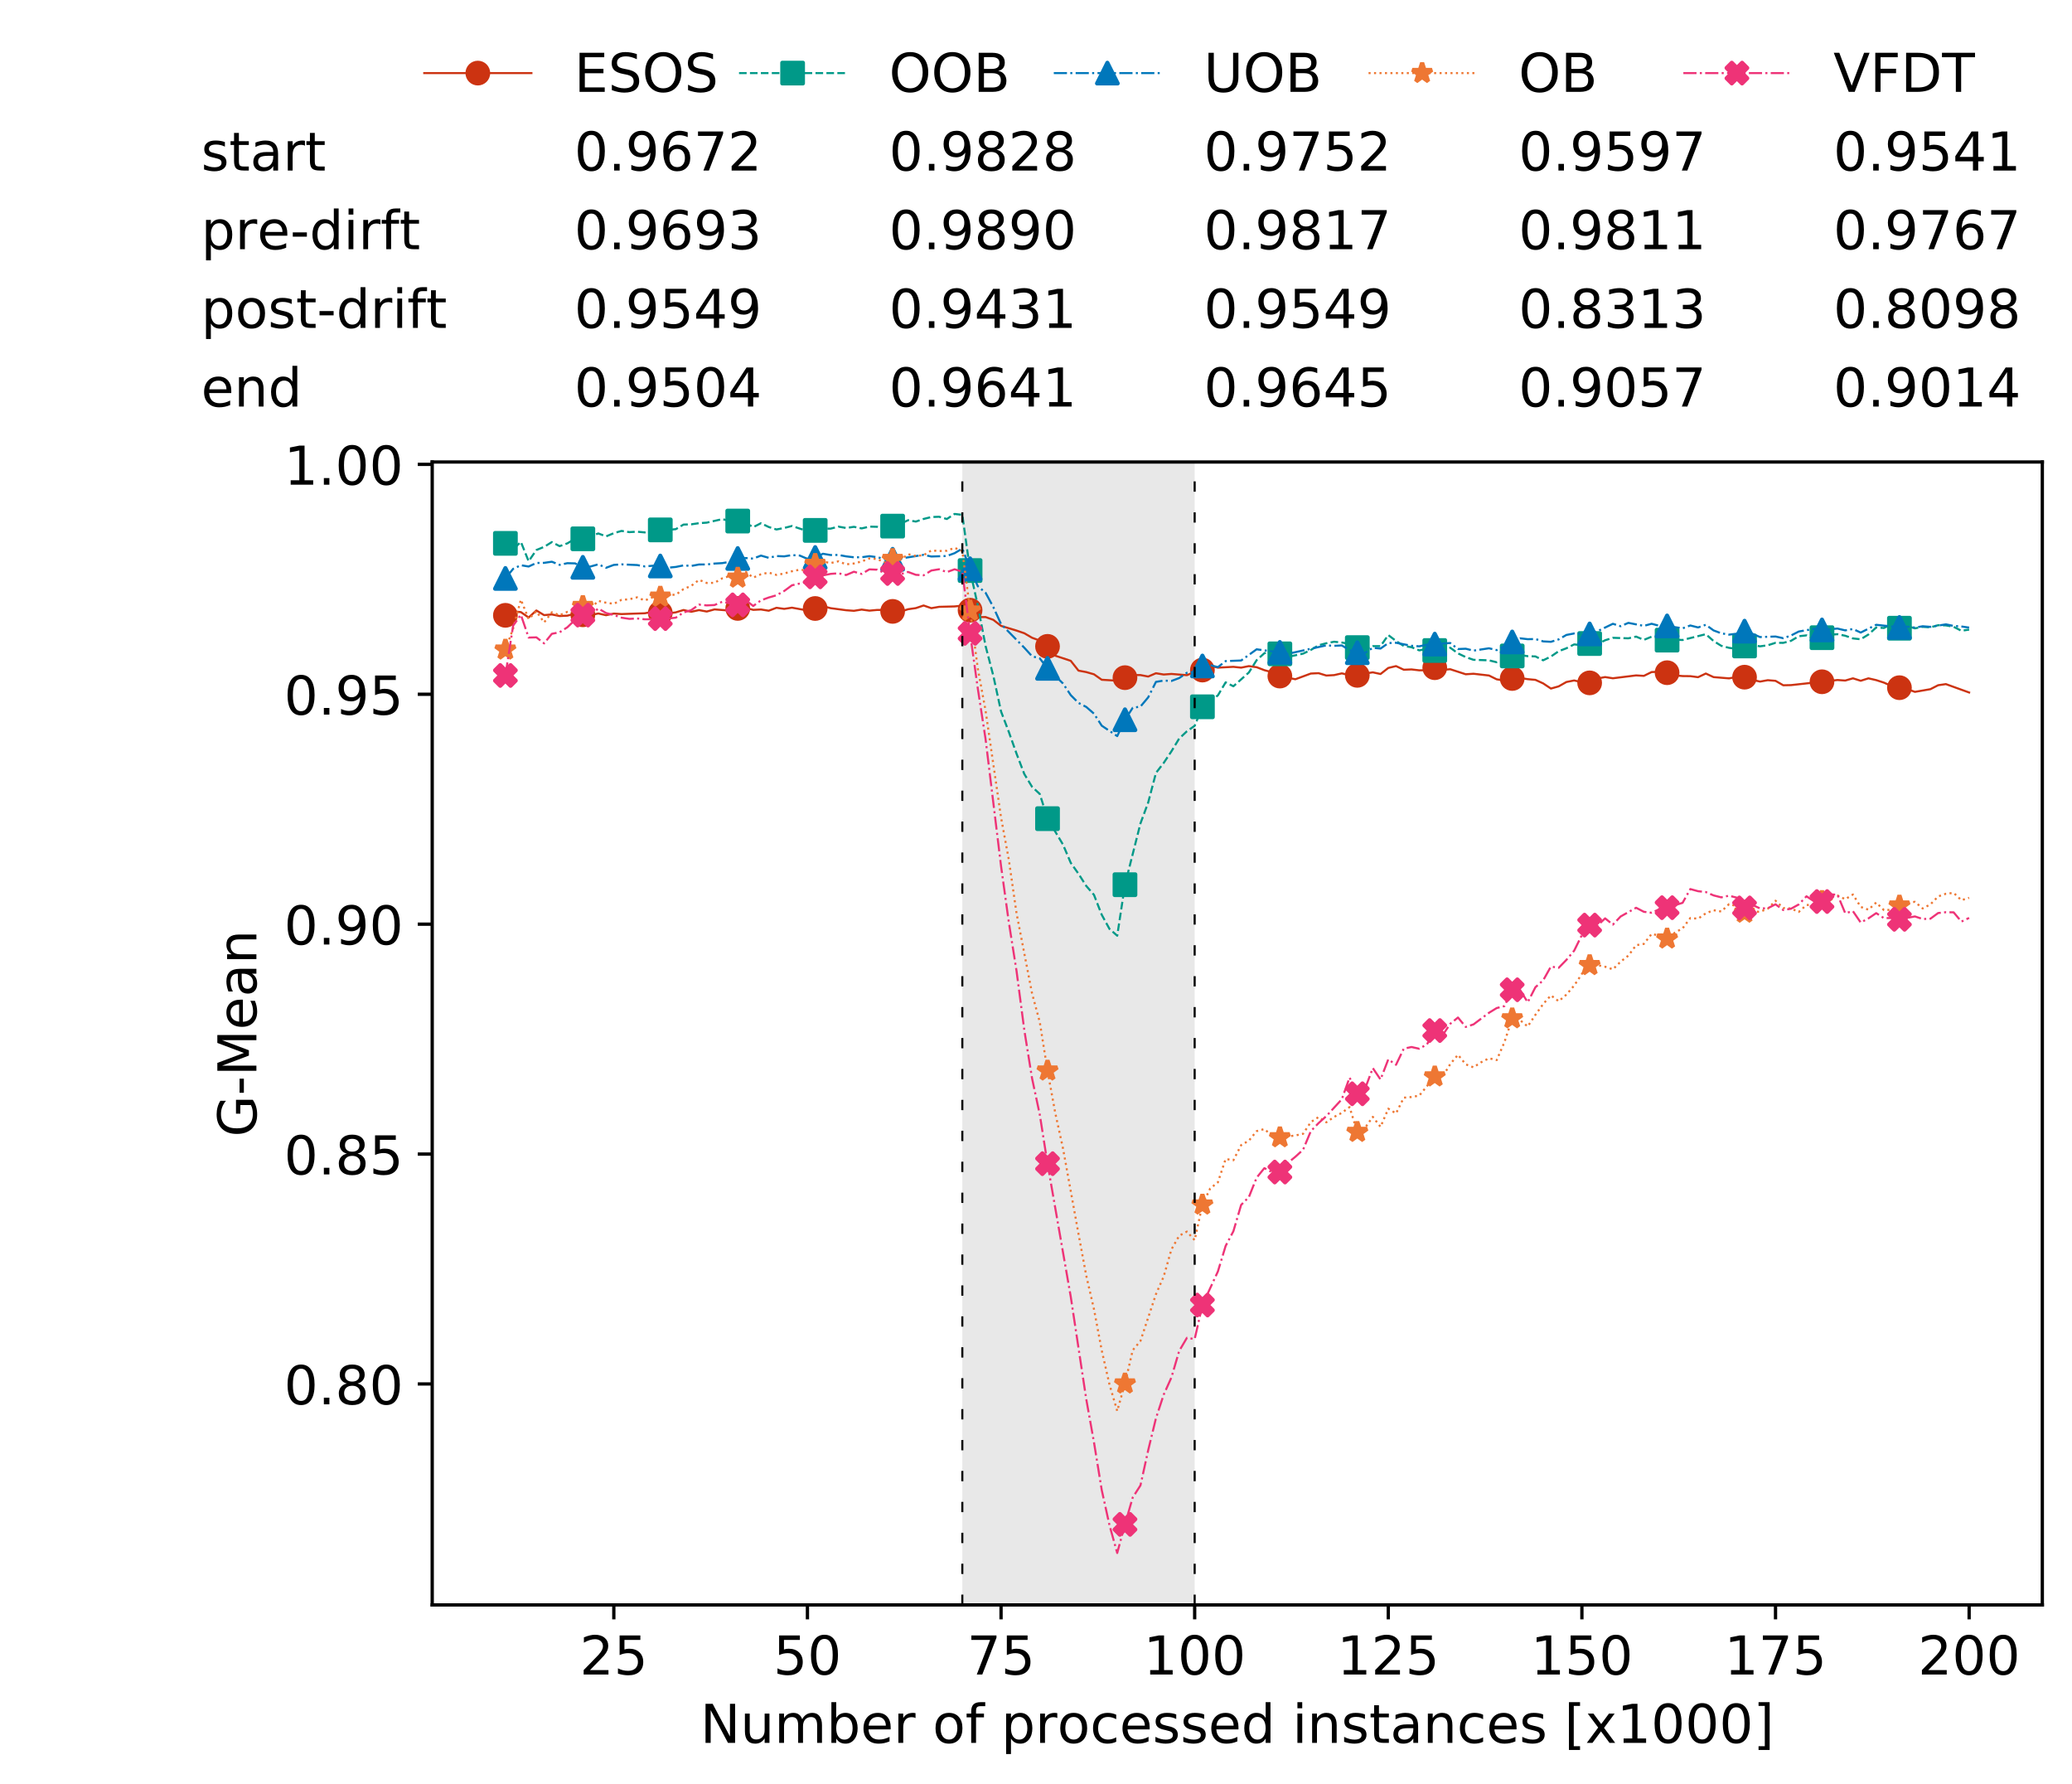 <?xml version="1.0" encoding="utf-8" standalone="no"?>
<!DOCTYPE svg PUBLIC "-//W3C//DTD SVG 1.1//EN"
  "http://www.w3.org/Graphics/SVG/1.1/DTD/svg11.dtd">
<!-- Created with matplotlib (https://matplotlib.org/) -->
<svg height="432.615pt" version="1.1" viewBox="0 0 502.65 432.615" width="502.65pt" xmlns="http://www.w3.org/2000/svg" xmlns:xlink="http://www.w3.org/1999/xlink">
 <defs>
  <style type="text/css">
*{stroke-linecap:butt;stroke-linejoin:round;white-space:pre;}
  </style>
 </defs>
 <g id="figure_1">
  <g id="patch_1">
   <path d="M 0 432.615 
L 502.65 432.615 
L 502.65 0 
L 0 0 
z
" style="fill:#ffffff;"/>
  </g>
  <g id="axes_1">
   <g id="patch_2">
    <path d="M 104.85 389.252 
L 495.45 389.252 
L 495.45 112.052 
L 104.85 112.052 
z
" style="fill:#ffffff;"/>
   </g>
   <g id="patch_3">
    <path clip-path="url(#p5a23d961d7)" d="M 289.817 389.252 
L 289.817 112.052 
L 233.453 112.052 
L 233.453 389.252 
z
" style="fill:#d3d3d3;opacity:0.5;"/>
   </g>
   <g id="matplotlib.axis_1">
    <g id="xtick_1">
     <g id="line2d_1">
      <defs>
       <path d="M 0 0 
L 0 3.5 
" id="mc671bb1c8b" style="stroke:#000000;stroke-width:0.8;"/>
      </defs>
      <g>
       <use style="stroke:#000000;stroke-width:0.8;" x="148.908" xlink:href="#mc671bb1c8b" y="389.252"/>
      </g>
     </g>
     <g id="text_1">
      <!-- 25 -->
      <defs>
       <path d="M 19.188 8.297 
L 53.609 8.297 
L 53.609 0 
L 7.328 0 
L 7.328 8.297 
Q 12.938 14.109 22.625 23.891 
Q 32.328 33.688 34.812 36.531 
Q 39.547 41.844 41.422 45.531 
Q 43.312 49.219 43.312 52.781 
Q 43.312 58.594 39.234 62.25 
Q 35.156 65.922 28.609 65.922 
Q 23.969 65.922 18.812 64.312 
Q 13.672 62.703 7.812 59.422 
L 7.812 69.391 
Q 13.766 71.781 18.938 73 
Q 24.125 74.219 28.422 74.219 
Q 39.75 74.219 46.484 68.547 
Q 53.219 62.891 53.219 53.422 
Q 53.219 48.922 51.531 44.891 
Q 49.859 40.875 45.406 35.406 
Q 44.188 33.984 37.641 27.219 
Q 31.109 20.453 19.188 8.297 
z
" id="DejaVuSans-50"/>
       <path d="M 10.797 72.906 
L 49.516 72.906 
L 49.516 64.594 
L 19.828 64.594 
L 19.828 46.734 
Q 21.969 47.469 24.109 47.828 
Q 26.266 48.188 28.422 48.188 
Q 40.625 48.188 47.75 41.5 
Q 54.891 34.812 54.891 23.391 
Q 54.891 11.625 47.562 5.094 
Q 40.234 -1.422 26.906 -1.422 
Q 22.312 -1.422 17.547 -0.641 
Q 12.797 0.141 7.719 1.703 
L 7.719 11.625 
Q 12.109 9.234 16.797 8.062 
Q 21.484 6.891 26.703 6.891 
Q 35.156 6.891 40.078 11.328 
Q 45.016 15.766 45.016 23.391 
Q 45.016 31 40.078 35.438 
Q 35.156 39.891 26.703 39.891 
Q 22.75 39.891 18.812 39.016 
Q 14.891 38.141 10.797 36.281 
z
" id="DejaVuSans-53"/>
      </defs>
      <g transform="translate(140.636 406.13)scale(0.13 -0.13)">
       <use xlink:href="#DejaVuSans-50"/>
       <use x="63.623" xlink:href="#DejaVuSans-53"/>
      </g>
     </g>
    </g>
    <g id="xtick_2">
     <g id="line2d_2">
      <g>
       <use style="stroke:#000000;stroke-width:0.8;" x="195.877" xlink:href="#mc671bb1c8b" y="389.252"/>
      </g>
     </g>
     <g id="text_2">
      <!-- 50 -->
      <defs>
       <path d="M 31.781 66.406 
Q 24.172 66.406 20.328 58.906 
Q 16.5 51.422 16.5 36.375 
Q 16.5 21.391 20.328 13.891 
Q 24.172 6.391 31.781 6.391 
Q 39.453 6.391 43.281 13.891 
Q 47.125 21.391 47.125 36.375 
Q 47.125 51.422 43.281 58.906 
Q 39.453 66.406 31.781 66.406 
z
M 31.781 74.219 
Q 44.047 74.219 50.516 64.516 
Q 56.984 54.828 56.984 36.375 
Q 56.984 17.969 50.516 8.266 
Q 44.047 -1.422 31.781 -1.422 
Q 19.531 -1.422 13.062 8.266 
Q 6.594 17.969 6.594 36.375 
Q 6.594 54.828 13.062 64.516 
Q 19.531 74.219 31.781 74.219 
z
" id="DejaVuSans-48"/>
      </defs>
      <g transform="translate(187.606 406.13)scale(0.13 -0.13)">
       <use xlink:href="#DejaVuSans-53"/>
       <use x="63.623" xlink:href="#DejaVuSans-48"/>
      </g>
     </g>
    </g>
    <g id="xtick_3">
     <g id="line2d_3">
      <g>
       <use style="stroke:#000000;stroke-width:0.8;" x="242.847" xlink:href="#mc671bb1c8b" y="389.252"/>
      </g>
     </g>
     <g id="text_3">
      <!-- 75 -->
      <defs>
       <path d="M 8.203 72.906 
L 55.078 72.906 
L 55.078 68.703 
L 28.609 0 
L 18.312 0 
L 43.219 64.594 
L 8.203 64.594 
z
" id="DejaVuSans-55"/>
      </defs>
      <g transform="translate(234.576 406.13)scale(0.13 -0.13)">
       <use xlink:href="#DejaVuSans-55"/>
       <use x="63.623" xlink:href="#DejaVuSans-53"/>
      </g>
     </g>
    </g>
    <g id="xtick_4">
     <g id="line2d_4">
      <g>
       <use style="stroke:#000000;stroke-width:0.8;" x="289.817" xlink:href="#mc671bb1c8b" y="389.252"/>
      </g>
     </g>
     <g id="text_4">
      <!-- 100 -->
      <defs>
       <path d="M 12.406 8.297 
L 28.516 8.297 
L 28.516 63.922 
L 10.984 60.406 
L 10.984 69.391 
L 28.422 72.906 
L 38.281 72.906 
L 38.281 8.297 
L 54.391 8.297 
L 54.391 0 
L 12.406 0 
z
" id="DejaVuSans-49"/>
      </defs>
      <g transform="translate(277.41 406.13)scale(0.13 -0.13)">
       <use xlink:href="#DejaVuSans-49"/>
       <use x="63.623" xlink:href="#DejaVuSans-48"/>
       <use x="127.246" xlink:href="#DejaVuSans-48"/>
      </g>
     </g>
    </g>
    <g id="xtick_5">
     <g id="line2d_5">
      <g>
       <use style="stroke:#000000;stroke-width:0.8;" x="336.786" xlink:href="#mc671bb1c8b" y="389.252"/>
      </g>
     </g>
     <g id="text_5">
      <!-- 125 -->
      <g transform="translate(324.379 406.13)scale(0.13 -0.13)">
       <use xlink:href="#DejaVuSans-49"/>
       <use x="63.623" xlink:href="#DejaVuSans-50"/>
       <use x="127.246" xlink:href="#DejaVuSans-53"/>
      </g>
     </g>
    </g>
    <g id="xtick_6">
     <g id="line2d_6">
      <g>
       <use style="stroke:#000000;stroke-width:0.8;" x="383.756" xlink:href="#mc671bb1c8b" y="389.252"/>
      </g>
     </g>
     <g id="text_6">
      <!-- 150 -->
      <g transform="translate(371.349 406.13)scale(0.13 -0.13)">
       <use xlink:href="#DejaVuSans-49"/>
       <use x="63.623" xlink:href="#DejaVuSans-53"/>
       <use x="127.246" xlink:href="#DejaVuSans-48"/>
      </g>
     </g>
    </g>
    <g id="xtick_7">
     <g id="line2d_7">
      <g>
       <use style="stroke:#000000;stroke-width:0.8;" x="430.726" xlink:href="#mc671bb1c8b" y="389.252"/>
      </g>
     </g>
     <g id="text_7">
      <!-- 175 -->
      <g transform="translate(418.319 406.13)scale(0.13 -0.13)">
       <use xlink:href="#DejaVuSans-49"/>
       <use x="63.623" xlink:href="#DejaVuSans-55"/>
       <use x="127.246" xlink:href="#DejaVuSans-53"/>
      </g>
     </g>
    </g>
    <g id="xtick_8">
     <g id="line2d_8">
      <g>
       <use style="stroke:#000000;stroke-width:0.8;" x="477.695" xlink:href="#mc671bb1c8b" y="389.252"/>
      </g>
     </g>
     <g id="text_8">
      <!-- 200 -->
      <g transform="translate(465.289 406.13)scale(0.13 -0.13)">
       <use xlink:href="#DejaVuSans-50"/>
       <use x="63.623" xlink:href="#DejaVuSans-48"/>
       <use x="127.246" xlink:href="#DejaVuSans-48"/>
      </g>
     </g>
    </g>
    <g id="text_9">
     <!-- Number of processed instances [x1000] -->
     <defs>
      <path d="M 9.812 72.906 
L 23.094 72.906 
L 55.422 11.922 
L 55.422 72.906 
L 64.984 72.906 
L 64.984 0 
L 51.703 0 
L 19.391 60.984 
L 19.391 0 
L 9.812 0 
z
" id="DejaVuSans-78"/>
      <path d="M 8.5 21.578 
L 8.5 54.688 
L 17.484 54.688 
L 17.484 21.922 
Q 17.484 14.156 20.5 10.266 
Q 23.531 6.391 29.594 6.391 
Q 36.859 6.391 41.078 11.031 
Q 45.312 15.672 45.312 23.688 
L 45.312 54.688 
L 54.297 54.688 
L 54.297 0 
L 45.312 0 
L 45.312 8.406 
Q 42.047 3.422 37.719 1 
Q 33.406 -1.422 27.688 -1.422 
Q 18.266 -1.422 13.375 4.438 
Q 8.5 10.297 8.5 21.578 
z
M 31.109 56 
z
" id="DejaVuSans-117"/>
      <path d="M 52 44.188 
Q 55.375 50.25 60.062 53.125 
Q 64.75 56 71.094 56 
Q 79.641 56 84.281 50.016 
Q 88.922 44.047 88.922 33.016 
L 88.922 0 
L 79.891 0 
L 79.891 32.719 
Q 79.891 40.578 77.094 44.375 
Q 74.312 48.188 68.609 48.188 
Q 61.625 48.188 57.562 43.547 
Q 53.516 38.922 53.516 30.906 
L 53.516 0 
L 44.484 0 
L 44.484 32.719 
Q 44.484 40.625 41.703 44.406 
Q 38.922 48.188 33.109 48.188 
Q 26.219 48.188 22.156 43.531 
Q 18.109 38.875 18.109 30.906 
L 18.109 0 
L 9.078 0 
L 9.078 54.688 
L 18.109 54.688 
L 18.109 46.188 
Q 21.188 51.219 25.484 53.609 
Q 29.781 56 35.688 56 
Q 41.656 56 45.828 52.969 
Q 50 49.953 52 44.188 
z
" id="DejaVuSans-109"/>
      <path d="M 48.688 27.297 
Q 48.688 37.203 44.609 42.844 
Q 40.531 48.484 33.406 48.484 
Q 26.266 48.484 22.188 42.844 
Q 18.109 37.203 18.109 27.297 
Q 18.109 17.391 22.188 11.75 
Q 26.266 6.109 33.406 6.109 
Q 40.531 6.109 44.609 11.75 
Q 48.688 17.391 48.688 27.297 
z
M 18.109 46.391 
Q 20.953 51.266 25.266 53.625 
Q 29.594 56 35.594 56 
Q 45.562 56 51.781 48.094 
Q 58.016 40.188 58.016 27.297 
Q 58.016 14.406 51.781 6.484 
Q 45.562 -1.422 35.594 -1.422 
Q 29.594 -1.422 25.266 0.953 
Q 20.953 3.328 18.109 8.203 
L 18.109 0 
L 9.078 0 
L 9.078 75.984 
L 18.109 75.984 
z
" id="DejaVuSans-98"/>
      <path d="M 56.203 29.594 
L 56.203 25.203 
L 14.891 25.203 
Q 15.484 15.922 20.484 11.062 
Q 25.484 6.203 34.422 6.203 
Q 39.594 6.203 44.453 7.469 
Q 49.312 8.734 54.109 11.281 
L 54.109 2.781 
Q 49.266 0.734 44.188 -0.344 
Q 39.109 -1.422 33.891 -1.422 
Q 20.797 -1.422 13.156 6.188 
Q 5.516 13.812 5.516 26.812 
Q 5.516 40.234 12.766 48.109 
Q 20.016 56 32.328 56 
Q 43.359 56 49.781 48.891 
Q 56.203 41.797 56.203 29.594 
z
M 47.219 32.234 
Q 47.125 39.594 43.094 43.984 
Q 39.062 48.391 32.422 48.391 
Q 24.906 48.391 20.391 44.141 
Q 15.875 39.891 15.188 32.172 
z
" id="DejaVuSans-101"/>
      <path d="M 41.109 46.297 
Q 39.594 47.172 37.812 47.578 
Q 36.031 48 33.891 48 
Q 26.266 48 22.188 43.047 
Q 18.109 38.094 18.109 28.812 
L 18.109 0 
L 9.078 0 
L 9.078 54.688 
L 18.109 54.688 
L 18.109 46.188 
Q 20.953 51.172 25.484 53.578 
Q 30.031 56 36.531 56 
Q 37.453 56 38.578 55.875 
Q 39.703 55.766 41.062 55.516 
z
" id="DejaVuSans-114"/>
      <path id="DejaVuSans-32"/>
      <path d="M 30.609 48.391 
Q 23.391 48.391 19.188 42.75 
Q 14.984 37.109 14.984 27.297 
Q 14.984 17.484 19.156 11.844 
Q 23.344 6.203 30.609 6.203 
Q 37.797 6.203 41.984 11.859 
Q 46.188 17.531 46.188 27.297 
Q 46.188 37.016 41.984 42.703 
Q 37.797 48.391 30.609 48.391 
z
M 30.609 56 
Q 42.328 56 49.016 48.375 
Q 55.719 40.766 55.719 27.297 
Q 55.719 13.875 49.016 6.219 
Q 42.328 -1.422 30.609 -1.422 
Q 18.844 -1.422 12.172 6.219 
Q 5.516 13.875 5.516 27.297 
Q 5.516 40.766 12.172 48.375 
Q 18.844 56 30.609 56 
z
" id="DejaVuSans-111"/>
      <path d="M 37.109 75.984 
L 37.109 68.5 
L 28.516 68.5 
Q 23.688 68.5 21.797 66.547 
Q 19.922 64.594 19.922 59.516 
L 19.922 54.688 
L 34.719 54.688 
L 34.719 47.703 
L 19.922 47.703 
L 19.922 0 
L 10.891 0 
L 10.891 47.703 
L 2.297 47.703 
L 2.297 54.688 
L 10.891 54.688 
L 10.891 58.5 
Q 10.891 67.625 15.141 71.797 
Q 19.391 75.984 28.609 75.984 
z
" id="DejaVuSans-102"/>
      <path d="M 18.109 8.203 
L 18.109 -20.797 
L 9.078 -20.797 
L 9.078 54.688 
L 18.109 54.688 
L 18.109 46.391 
Q 20.953 51.266 25.266 53.625 
Q 29.594 56 35.594 56 
Q 45.562 56 51.781 48.094 
Q 58.016 40.188 58.016 27.297 
Q 58.016 14.406 51.781 6.484 
Q 45.562 -1.422 35.594 -1.422 
Q 29.594 -1.422 25.266 0.953 
Q 20.953 3.328 18.109 8.203 
z
M 48.688 27.297 
Q 48.688 37.203 44.609 42.844 
Q 40.531 48.484 33.406 48.484 
Q 26.266 48.484 22.188 42.844 
Q 18.109 37.203 18.109 27.297 
Q 18.109 17.391 22.188 11.75 
Q 26.266 6.109 33.406 6.109 
Q 40.531 6.109 44.609 11.75 
Q 48.688 17.391 48.688 27.297 
z
" id="DejaVuSans-112"/>
      <path d="M 48.781 52.594 
L 48.781 44.188 
Q 44.969 46.297 41.141 47.344 
Q 37.312 48.391 33.406 48.391 
Q 24.656 48.391 19.812 42.844 
Q 14.984 37.312 14.984 27.297 
Q 14.984 17.281 19.812 11.734 
Q 24.656 6.203 33.406 6.203 
Q 37.312 6.203 41.141 7.25 
Q 44.969 8.297 48.781 10.406 
L 48.781 2.094 
Q 45.016 0.344 40.984 -0.531 
Q 36.969 -1.422 32.422 -1.422 
Q 20.062 -1.422 12.781 6.344 
Q 5.516 14.109 5.516 27.297 
Q 5.516 40.672 12.859 48.328 
Q 20.219 56 33.016 56 
Q 37.156 56 41.109 55.141 
Q 45.062 54.297 48.781 52.594 
z
" id="DejaVuSans-99"/>
      <path d="M 44.281 53.078 
L 44.281 44.578 
Q 40.484 46.531 36.375 47.5 
Q 32.281 48.484 27.875 48.484 
Q 21.188 48.484 17.844 46.438 
Q 14.5 44.391 14.5 40.281 
Q 14.5 37.156 16.891 35.375 
Q 19.281 33.594 26.516 31.984 
L 29.594 31.297 
Q 39.156 29.25 43.188 25.516 
Q 47.219 21.781 47.219 15.094 
Q 47.219 7.469 41.188 3.016 
Q 35.156 -1.422 24.609 -1.422 
Q 20.219 -1.422 15.453 -0.562 
Q 10.688 0.297 5.422 2 
L 5.422 11.281 
Q 10.406 8.688 15.234 7.391 
Q 20.062 6.109 24.812 6.109 
Q 31.156 6.109 34.562 8.281 
Q 37.984 10.453 37.984 14.406 
Q 37.984 18.062 35.516 20.016 
Q 33.062 21.969 24.703 23.781 
L 21.578 24.516 
Q 13.234 26.266 9.516 29.906 
Q 5.812 33.547 5.812 39.891 
Q 5.812 47.609 11.281 51.797 
Q 16.75 56 26.812 56 
Q 31.781 56 36.172 55.266 
Q 40.578 54.547 44.281 53.078 
z
" id="DejaVuSans-115"/>
      <path d="M 45.406 46.391 
L 45.406 75.984 
L 54.391 75.984 
L 54.391 0 
L 45.406 0 
L 45.406 8.203 
Q 42.578 3.328 38.25 0.953 
Q 33.938 -1.422 27.875 -1.422 
Q 17.969 -1.422 11.734 6.484 
Q 5.516 14.406 5.516 27.297 
Q 5.516 40.188 11.734 48.094 
Q 17.969 56 27.875 56 
Q 33.938 56 38.25 53.625 
Q 42.578 51.266 45.406 46.391 
z
M 14.797 27.297 
Q 14.797 17.391 18.875 11.75 
Q 22.953 6.109 30.078 6.109 
Q 37.203 6.109 41.297 11.75 
Q 45.406 17.391 45.406 27.297 
Q 45.406 37.203 41.297 42.844 
Q 37.203 48.484 30.078 48.484 
Q 22.953 48.484 18.875 42.844 
Q 14.797 37.203 14.797 27.297 
z
" id="DejaVuSans-100"/>
      <path d="M 9.422 54.688 
L 18.406 54.688 
L 18.406 0 
L 9.422 0 
z
M 9.422 75.984 
L 18.406 75.984 
L 18.406 64.594 
L 9.422 64.594 
z
" id="DejaVuSans-105"/>
      <path d="M 54.891 33.016 
L 54.891 0 
L 45.906 0 
L 45.906 32.719 
Q 45.906 40.484 42.875 44.328 
Q 39.844 48.188 33.797 48.188 
Q 26.516 48.188 22.312 43.547 
Q 18.109 38.922 18.109 30.906 
L 18.109 0 
L 9.078 0 
L 9.078 54.688 
L 18.109 54.688 
L 18.109 46.188 
Q 21.344 51.125 25.703 53.562 
Q 30.078 56 35.797 56 
Q 45.219 56 50.047 50.172 
Q 54.891 44.344 54.891 33.016 
z
" id="DejaVuSans-110"/>
      <path d="M 18.312 70.219 
L 18.312 54.688 
L 36.812 54.688 
L 36.812 47.703 
L 18.312 47.703 
L 18.312 18.016 
Q 18.312 11.328 20.141 9.422 
Q 21.969 7.516 27.594 7.516 
L 36.812 7.516 
L 36.812 0 
L 27.594 0 
Q 17.188 0 13.234 3.875 
Q 9.281 7.766 9.281 18.016 
L 9.281 47.703 
L 2.688 47.703 
L 2.688 54.688 
L 9.281 54.688 
L 9.281 70.219 
z
" id="DejaVuSans-116"/>
      <path d="M 34.281 27.484 
Q 23.391 27.484 19.188 25 
Q 14.984 22.516 14.984 16.5 
Q 14.984 11.719 18.141 8.906 
Q 21.297 6.109 26.703 6.109 
Q 34.188 6.109 38.703 11.406 
Q 43.219 16.703 43.219 25.484 
L 43.219 27.484 
z
M 52.203 31.203 
L 52.203 0 
L 43.219 0 
L 43.219 8.297 
Q 40.141 3.328 35.547 0.953 
Q 30.953 -1.422 24.312 -1.422 
Q 15.922 -1.422 10.953 3.297 
Q 6 8.016 6 15.922 
Q 6 25.141 12.172 29.828 
Q 18.359 34.516 30.609 34.516 
L 43.219 34.516 
L 43.219 35.406 
Q 43.219 41.609 39.141 45 
Q 35.062 48.391 27.688 48.391 
Q 23 48.391 18.547 47.266 
Q 14.109 46.141 10.016 43.891 
L 10.016 52.203 
Q 14.938 54.109 19.578 55.047 
Q 24.219 56 28.609 56 
Q 40.484 56 46.344 49.844 
Q 52.203 43.703 52.203 31.203 
z
" id="DejaVuSans-97"/>
      <path d="M 8.594 75.984 
L 29.297 75.984 
L 29.297 69 
L 17.578 69 
L 17.578 -6.203 
L 29.297 -6.203 
L 29.297 -13.188 
L 8.594 -13.188 
z
" id="DejaVuSans-91"/>
      <path d="M 54.891 54.688 
L 35.109 28.078 
L 55.906 0 
L 45.312 0 
L 29.391 21.484 
L 13.484 0 
L 2.875 0 
L 24.125 28.609 
L 4.688 54.688 
L 15.281 54.688 
L 29.781 35.203 
L 44.281 54.688 
z
" id="DejaVuSans-120"/>
      <path d="M 30.422 75.984 
L 30.422 -13.188 
L 9.719 -13.188 
L 9.719 -6.203 
L 21.391 -6.203 
L 21.391 69 
L 9.719 69 
L 9.719 75.984 
z
" id="DejaVuSans-93"/>
     </defs>
     <g transform="translate(169.881 422.711)scale(0.13 -0.13)">
      <use xlink:href="#DejaVuSans-78"/>
      <use x="74.805" xlink:href="#DejaVuSans-117"/>
      <use x="138.184" xlink:href="#DejaVuSans-109"/>
      <use x="235.596" xlink:href="#DejaVuSans-98"/>
      <use x="299.072" xlink:href="#DejaVuSans-101"/>
      <use x="360.596" xlink:href="#DejaVuSans-114"/>
      <use x="401.709" xlink:href="#DejaVuSans-32"/>
      <use x="433.496" xlink:href="#DejaVuSans-111"/>
      <use x="494.678" xlink:href="#DejaVuSans-102"/>
      <use x="529.883" xlink:href="#DejaVuSans-32"/>
      <use x="561.67" xlink:href="#DejaVuSans-112"/>
      <use x="625.146" xlink:href="#DejaVuSans-114"/>
      <use x="666.229" xlink:href="#DejaVuSans-111"/>
      <use x="727.41" xlink:href="#DejaVuSans-99"/>
      <use x="782.391" xlink:href="#DejaVuSans-101"/>
      <use x="843.914" xlink:href="#DejaVuSans-115"/>
      <use x="896.014" xlink:href="#DejaVuSans-115"/>
      <use x="948.113" xlink:href="#DejaVuSans-101"/>
      <use x="1009.637" xlink:href="#DejaVuSans-100"/>
      <use x="1073.113" xlink:href="#DejaVuSans-32"/>
      <use x="1104.9" xlink:href="#DejaVuSans-105"/>
      <use x="1132.684" xlink:href="#DejaVuSans-110"/>
      <use x="1196.062" xlink:href="#DejaVuSans-115"/>
      <use x="1248.162" xlink:href="#DejaVuSans-116"/>
      <use x="1287.371" xlink:href="#DejaVuSans-97"/>
      <use x="1348.65" xlink:href="#DejaVuSans-110"/>
      <use x="1412.029" xlink:href="#DejaVuSans-99"/>
      <use x="1467.01" xlink:href="#DejaVuSans-101"/>
      <use x="1528.533" xlink:href="#DejaVuSans-115"/>
      <use x="1580.633" xlink:href="#DejaVuSans-32"/>
      <use x="1612.42" xlink:href="#DejaVuSans-91"/>
      <use x="1651.434" xlink:href="#DejaVuSans-120"/>
      <use x="1710.613" xlink:href="#DejaVuSans-49"/>
      <use x="1774.236" xlink:href="#DejaVuSans-48"/>
      <use x="1837.859" xlink:href="#DejaVuSans-48"/>
      <use x="1901.482" xlink:href="#DejaVuSans-48"/>
      <use x="1965.105" xlink:href="#DejaVuSans-93"/>
     </g>
    </g>
   </g>
   <g id="matplotlib.axis_2">
    <g id="ytick_1">
     <g id="line2d_9">
      <defs>
       <path d="M 0 0 
L -3.5 0 
" id="mff60bd33cf" style="stroke:#000000;stroke-width:0.8;"/>
      </defs>
      <g>
       <use style="stroke:#000000;stroke-width:0.8;" x="104.85" xlink:href="#mff60bd33cf" y="335.657"/>
      </g>
     </g>
     <g id="text_10">
      <!-- 0.80 -->
      <defs>
       <path d="M 10.688 12.406 
L 21 12.406 
L 21 0 
L 10.688 0 
z
" id="DejaVuSans-46"/>
       <path d="M 31.781 34.625 
Q 24.75 34.625 20.719 30.859 
Q 16.703 27.094 16.703 20.516 
Q 16.703 13.922 20.719 10.156 
Q 24.75 6.391 31.781 6.391 
Q 38.812 6.391 42.859 10.172 
Q 46.922 13.969 46.922 20.516 
Q 46.922 27.094 42.891 30.859 
Q 38.875 34.625 31.781 34.625 
z
M 21.922 38.812 
Q 15.578 40.375 12.031 44.719 
Q 8.5 49.078 8.5 55.328 
Q 8.5 64.062 14.719 69.141 
Q 20.953 74.219 31.781 74.219 
Q 42.672 74.219 48.875 69.141 
Q 55.078 64.062 55.078 55.328 
Q 55.078 49.078 51.531 44.719 
Q 48 40.375 41.703 38.812 
Q 48.828 37.156 52.797 32.312 
Q 56.781 27.484 56.781 20.516 
Q 56.781 9.906 50.312 4.234 
Q 43.844 -1.422 31.781 -1.422 
Q 19.734 -1.422 13.25 4.234 
Q 6.781 9.906 6.781 20.516 
Q 6.781 27.484 10.781 32.312 
Q 14.797 37.156 21.922 38.812 
z
M 18.312 54.391 
Q 18.312 48.734 21.844 45.562 
Q 25.391 42.391 31.781 42.391 
Q 38.141 42.391 41.719 45.562 
Q 45.312 48.734 45.312 54.391 
Q 45.312 60.062 41.719 63.234 
Q 38.141 66.406 31.781 66.406 
Q 25.391 66.406 21.844 63.234 
Q 18.312 60.062 18.312 54.391 
z
" id="DejaVuSans-56"/>
      </defs>
      <g transform="translate(68.905 340.595)scale(0.13 -0.13)">
       <use xlink:href="#DejaVuSans-48"/>
       <use x="63.623" xlink:href="#DejaVuSans-46"/>
       <use x="95.41" xlink:href="#DejaVuSans-56"/>
       <use x="159.033" xlink:href="#DejaVuSans-48"/>
      </g>
     </g>
    </g>
    <g id="ytick_2">
     <g id="line2d_10">
      <g>
       <use style="stroke:#000000;stroke-width:0.8;" x="104.85" xlink:href="#mff60bd33cf" y="279.898"/>
      </g>
     </g>
     <g id="text_11">
      <!-- 0.85 -->
      <g transform="translate(68.905 284.837)scale(0.13 -0.13)">
       <use xlink:href="#DejaVuSans-48"/>
       <use x="63.623" xlink:href="#DejaVuSans-46"/>
       <use x="95.41" xlink:href="#DejaVuSans-56"/>
       <use x="159.033" xlink:href="#DejaVuSans-53"/>
      </g>
     </g>
    </g>
    <g id="ytick_3">
     <g id="line2d_11">
      <g>
       <use style="stroke:#000000;stroke-width:0.8;" x="104.85" xlink:href="#mff60bd33cf" y="224.139"/>
      </g>
     </g>
     <g id="text_12">
      <!-- 0.90 -->
      <defs>
       <path d="M 10.984 1.516 
L 10.984 10.5 
Q 14.703 8.734 18.5 7.812 
Q 22.312 6.891 25.984 6.891 
Q 35.75 6.891 40.891 13.453 
Q 46.047 20.016 46.781 33.406 
Q 43.953 29.203 39.594 26.953 
Q 35.25 24.703 29.984 24.703 
Q 19.047 24.703 12.672 31.312 
Q 6.297 37.938 6.297 49.422 
Q 6.297 60.641 12.938 67.422 
Q 19.578 74.219 30.609 74.219 
Q 43.266 74.219 49.922 64.516 
Q 56.594 54.828 56.594 36.375 
Q 56.594 19.141 48.406 8.859 
Q 40.234 -1.422 26.422 -1.422 
Q 22.703 -1.422 18.891 -0.688 
Q 15.094 0.047 10.984 1.516 
z
M 30.609 32.422 
Q 37.25 32.422 41.125 36.953 
Q 45.016 41.5 45.016 49.422 
Q 45.016 57.281 41.125 61.844 
Q 37.25 66.406 30.609 66.406 
Q 23.969 66.406 20.094 61.844 
Q 16.219 57.281 16.219 49.422 
Q 16.219 41.5 20.094 36.953 
Q 23.969 32.422 30.609 32.422 
z
" id="DejaVuSans-57"/>
      </defs>
      <g transform="translate(68.905 229.078)scale(0.13 -0.13)">
       <use xlink:href="#DejaVuSans-48"/>
       <use x="63.623" xlink:href="#DejaVuSans-46"/>
       <use x="95.41" xlink:href="#DejaVuSans-57"/>
       <use x="159.033" xlink:href="#DejaVuSans-48"/>
      </g>
     </g>
    </g>
    <g id="ytick_4">
     <g id="line2d_12">
      <g>
       <use style="stroke:#000000;stroke-width:0.8;" x="104.85" xlink:href="#mff60bd33cf" y="168.38"/>
      </g>
     </g>
     <g id="text_13">
      <!-- 0.95 -->
      <g transform="translate(68.905 173.319)scale(0.13 -0.13)">
       <use xlink:href="#DejaVuSans-48"/>
       <use x="63.623" xlink:href="#DejaVuSans-46"/>
       <use x="95.41" xlink:href="#DejaVuSans-57"/>
       <use x="159.033" xlink:href="#DejaVuSans-53"/>
      </g>
     </g>
    </g>
    <g id="ytick_5">
     <g id="line2d_13">
      <g>
       <use style="stroke:#000000;stroke-width:0.8;" x="104.85" xlink:href="#mff60bd33cf" y="112.621"/>
      </g>
     </g>
     <g id="text_14">
      <!-- 1.00 -->
      <g transform="translate(68.905 117.56)scale(0.13 -0.13)">
       <use xlink:href="#DejaVuSans-49"/>
       <use x="63.623" xlink:href="#DejaVuSans-46"/>
       <use x="95.41" xlink:href="#DejaVuSans-48"/>
       <use x="159.033" xlink:href="#DejaVuSans-48"/>
      </g>
     </g>
    </g>
    <g id="text_15">
     <!-- G-Mean -->
     <defs>
      <path d="M 59.516 10.406 
L 59.516 29.984 
L 43.406 29.984 
L 43.406 38.094 
L 69.281 38.094 
L 69.281 6.781 
Q 63.578 2.734 56.688 0.656 
Q 49.812 -1.422 42 -1.422 
Q 24.906 -1.422 15.25 8.562 
Q 5.609 18.562 5.609 36.375 
Q 5.609 54.25 15.25 64.234 
Q 24.906 74.219 42 74.219 
Q 49.125 74.219 55.547 72.453 
Q 61.969 70.703 67.391 67.281 
L 67.391 56.781 
Q 61.922 61.422 55.766 63.766 
Q 49.609 66.109 42.828 66.109 
Q 29.438 66.109 22.719 58.641 
Q 16.016 51.172 16.016 36.375 
Q 16.016 21.625 22.719 14.156 
Q 29.438 6.688 42.828 6.688 
Q 48.047 6.688 52.141 7.594 
Q 56.25 8.5 59.516 10.406 
z
" id="DejaVuSans-71"/>
      <path d="M 4.891 31.391 
L 31.203 31.391 
L 31.203 23.391 
L 4.891 23.391 
z
" id="DejaVuSans-45"/>
      <path d="M 9.812 72.906 
L 24.516 72.906 
L 43.109 23.297 
L 61.812 72.906 
L 76.516 72.906 
L 76.516 0 
L 66.891 0 
L 66.891 64.016 
L 48.094 14.016 
L 38.188 14.016 
L 19.391 64.016 
L 19.391 0 
L 9.812 0 
z
" id="DejaVuSans-77"/>
     </defs>
     <g transform="translate(62.201 275.744)rotate(-90)scale(0.13 -0.13)">
      <use xlink:href="#DejaVuSans-71"/>
      <use x="77.49" xlink:href="#DejaVuSans-45"/>
      <use x="113.574" xlink:href="#DejaVuSans-77"/>
      <use x="199.854" xlink:href="#DejaVuSans-101"/>
      <use x="261.377" xlink:href="#DejaVuSans-97"/>
      <use x="322.656" xlink:href="#DejaVuSans-110"/>
     </g>
    </g>
   </g>
   <g id="line2d_14"/>
   <g id="line2d_15"/>
   <g id="line2d_16"/>
   <g id="line2d_17"/>
   <g id="line2d_18"/>
   <g id="line2d_19">
    <path clip-path="url(#p5a23d961d7)" d="M 122.605 149.236 
L 124.483 148.287 
L 126.362 148.458 
L 128.241 149.767 
L 130.12 148.061 
L 131.998 149.19 
L 133.877 149.025 
L 135.756 149.406 
L 137.635 149.32 
L 139.514 148.835 
L 141.392 149.109 
L 143.271 149.166 
L 145.15 148.793 
L 147.029 149.208 
L 148.908 148.813 
L 150.786 148.931 
L 156.423 148.739 
L 158.302 148.39 
L 160.18 148.661 
L 162.059 148.769 
L 163.938 148.519 
L 165.817 147.947 
L 167.695 148.375 
L 169.574 147.972 
L 171.453 148.317 
L 173.332 147.801 
L 177.089 148.092 
L 178.968 147.562 
L 180.847 147.409 
L 182.726 147.912 
L 184.605 147.819 
L 186.483 148.122 
L 188.362 147.407 
L 190.241 147.672 
L 192.12 147.383 
L 195.877 148.062 
L 199.635 147.004 
L 201.514 147.504 
L 205.271 148.004 
L 207.15 148.143 
L 209.029 147.844 
L 210.908 148.102 
L 212.786 147.932 
L 214.665 147.922 
L 216.544 148.282 
L 218.423 148.346 
L 220.302 147.757 
L 222.18 147.486 
L 224.059 146.853 
L 225.938 147.502 
L 227.817 147.176 
L 231.574 147.079 
L 233.453 146.89 
L 235.332 147.996 
L 237.211 149.684 
L 239.089 149.654 
L 240.968 150.332 
L 242.847 151.796 
L 246.605 152.936 
L 248.483 153.58 
L 250.362 154.675 
L 252.241 155.364 
L 254.12 156.766 
L 255.998 159.027 
L 259.756 160.273 
L 261.635 162.649 
L 263.514 163.001 
L 265.392 163.541 
L 267.271 164.864 
L 271.029 165.088 
L 274.786 163.714 
L 276.665 163.725 
L 278.544 164.082 
L 280.423 163.284 
L 282.302 163.594 
L 284.18 163.455 
L 287.938 163.751 
L 289.817 162.968 
L 291.695 162.512 
L 293.574 161.484 
L 295.453 161.928 
L 299.211 161.73 
L 301.089 161.927 
L 302.968 161.555 
L 304.847 161.821 
L 306.726 162.537 
L 308.605 163.045 
L 310.483 163.97 
L 314.241 164.741 
L 317.998 163.356 
L 319.877 163.268 
L 321.756 163.841 
L 323.635 163.739 
L 325.514 163.313 
L 327.392 163.735 
L 329.271 163.795 
L 331.15 163.35 
L 333.029 163.066 
L 334.908 163.469 
L 336.786 162 
L 338.665 161.551 
L 340.544 162.431 
L 342.423 162.358 
L 344.302 162.578 
L 346.18 162.543 
L 348.059 161.942 
L 349.938 162.462 
L 351.817 162.311 
L 355.574 163.531 
L 357.453 163.407 
L 361.211 163.833 
L 363.089 164.76 
L 364.968 165.069 
L 366.847 164.557 
L 368.726 164.415 
L 370.605 164.72 
L 372.483 164.888 
L 374.362 165.748 
L 376.241 167 
L 378.12 166.468 
L 379.998 165.407 
L 381.877 165.032 
L 383.756 165.471 
L 385.635 165.621 
L 387.514 164.553 
L 389.392 164.215 
L 391.271 164.504 
L 396.908 163.808 
L 398.786 163.921 
L 400.665 162.997 
L 402.544 162.922 
L 404.423 163.154 
L 406.302 163.799 
L 408.18 163.969 
L 410.059 163.993 
L 411.938 164.242 
L 413.817 163.355 
L 415.695 164.224 
L 419.453 164.527 
L 421.332 164.174 
L 423.211 164.238 
L 425.089 164.884 
L 426.968 165.308 
L 428.847 164.967 
L 430.726 165.125 
L 432.605 166.203 
L 434.483 166.163 
L 445.756 164.924 
L 447.635 165.056 
L 449.514 164.515 
L 451.392 165.111 
L 453.271 164.518 
L 455.15 164.952 
L 457.029 165.559 
L 458.908 166.391 
L 462.665 167.128 
L 464.544 167.801 
L 468.302 167.148 
L 470.18 166.189 
L 472.059 165.92 
L 477.695 167.955 
L 477.695 167.955 
" style="fill:none;stroke:#cc3311;stroke-linecap:square;stroke-width:0.5;"/>
    <defs>
     <path d="M 0 2.5 
C 0.663 2.5 1.299 2.237 1.768 1.768 
C 2.237 1.299 2.5 0.663 2.5 0 
C 2.5 -0.663 2.237 -1.299 1.768 -1.768 
C 1.299 -2.237 0.663 -2.5 0 -2.5 
C -0.663 -2.5 -1.299 -2.237 -1.768 -1.768 
C -2.237 -1.299 -2.5 -0.663 -2.5 0 
C -2.5 0.663 -2.237 1.299 -1.768 1.768 
C -1.299 2.237 -0.663 2.5 0 2.5 
z
" id="maa854aaf70" style="stroke:#cc3311;"/>
    </defs>
    <g clip-path="url(#p5a23d961d7)">
     <use style="fill:#cc3311;stroke:#cc3311;" x="122.605" xlink:href="#maa854aaf70" y="149.236"/>
     <use style="fill:#cc3311;stroke:#cc3311;" x="141.392" xlink:href="#maa854aaf70" y="149.109"/>
     <use style="fill:#cc3311;stroke:#cc3311;" x="160.18" xlink:href="#maa854aaf70" y="148.661"/>
     <use style="fill:#cc3311;stroke:#cc3311;" x="178.968" xlink:href="#maa854aaf70" y="147.562"/>
     <use style="fill:#cc3311;stroke:#cc3311;" x="197.756" xlink:href="#maa854aaf70" y="147.582"/>
     <use style="fill:#cc3311;stroke:#cc3311;" x="216.544" xlink:href="#maa854aaf70" y="148.282"/>
     <use style="fill:#cc3311;stroke:#cc3311;" x="235.332" xlink:href="#maa854aaf70" y="147.996"/>
     <use style="fill:#cc3311;stroke:#cc3311;" x="254.12" xlink:href="#maa854aaf70" y="156.766"/>
     <use style="fill:#cc3311;stroke:#cc3311;" x="272.908" xlink:href="#maa854aaf70" y="164.356"/>
     <use style="fill:#cc3311;stroke:#cc3311;" x="291.695" xlink:href="#maa854aaf70" y="162.512"/>
     <use style="fill:#cc3311;stroke:#cc3311;" x="310.483" xlink:href="#maa854aaf70" y="163.97"/>
     <use style="fill:#cc3311;stroke:#cc3311;" x="329.271" xlink:href="#maa854aaf70" y="163.795"/>
     <use style="fill:#cc3311;stroke:#cc3311;" x="348.059" xlink:href="#maa854aaf70" y="161.942"/>
     <use style="fill:#cc3311;stroke:#cc3311;" x="366.847" xlink:href="#maa854aaf70" y="164.557"/>
     <use style="fill:#cc3311;stroke:#cc3311;" x="385.635" xlink:href="#maa854aaf70" y="165.621"/>
     <use style="fill:#cc3311;stroke:#cc3311;" x="404.423" xlink:href="#maa854aaf70" y="163.154"/>
     <use style="fill:#cc3311;stroke:#cc3311;" x="423.211" xlink:href="#maa854aaf70" y="164.238"/>
     <use style="fill:#cc3311;stroke:#cc3311;" x="441.998" xlink:href="#maa854aaf70" y="165.353"/>
     <use style="fill:#cc3311;stroke:#cc3311;" x="460.786" xlink:href="#maa854aaf70" y="166.789"/>
    </g>
   </g>
   <g id="line2d_20"/>
   <g id="line2d_21"/>
   <g id="line2d_22"/>
   <g id="line2d_23"/>
   <g id="line2d_24">
    <path clip-path="url(#p5a23d961d7)" d="M 122.605 131.779 
L 124.483 133.217 
L 126.362 131.423 
L 128.241 136.124 
L 130.12 133.398 
L 131.998 132.633 
L 133.877 131.473 
L 135.756 132.46 
L 137.635 131.784 
L 139.514 130.671 
L 141.392 130.682 
L 145.15 129.38 
L 147.029 130.094 
L 148.908 129.308 
L 150.786 128.765 
L 152.665 129.057 
L 154.544 128.955 
L 156.423 129.129 
L 160.18 128.514 
L 162.059 128.503 
L 163.938 128.339 
L 165.817 127.225 
L 167.695 127.167 
L 169.574 126.888 
L 171.453 126.76 
L 175.211 125.904 
L 177.089 126.338 
L 178.968 126.374 
L 180.847 126.785 
L 182.726 127.856 
L 184.605 126.895 
L 186.483 127.814 
L 188.362 128.417 
L 190.241 128.051 
L 192.12 127.572 
L 195.877 128.817 
L 197.756 128.635 
L 199.635 128.244 
L 201.514 128.21 
L 203.392 127.726 
L 205.271 128.057 
L 207.15 127.773 
L 209.029 128.155 
L 210.908 127.726 
L 212.786 127.768 
L 214.665 128.142 
L 218.423 127.066 
L 220.302 126.167 
L 222.18 126.498 
L 224.059 125.862 
L 225.938 125.4 
L 227.817 125.331 
L 229.695 125.876 
L 231.574 124.652 
L 233.453 124.869 
L 235.332 138.375 
L 237.211 146.877 
L 239.089 156.664 
L 240.968 163.883 
L 242.847 172.558 
L 244.726 177.502 
L 246.605 182.791 
L 248.483 187.716 
L 250.362 190.825 
L 252.241 192.562 
L 254.12 198.558 
L 257.877 204.846 
L 259.756 209.267 
L 261.635 211.926 
L 263.514 214.871 
L 265.392 217.04 
L 267.271 221.862 
L 269.15 225.292 
L 271.029 226.942 
L 272.908 214.572 
L 276.665 199.708 
L 278.544 194.628 
L 280.423 187.462 
L 282.302 185.039 
L 284.18 182.219 
L 286.059 179.121 
L 287.938 177.355 
L 289.817 176.04 
L 291.695 171.424 
L 295.453 168.651 
L 297.332 165.488 
L 299.211 166.447 
L 302.968 163.094 
L 304.847 160.116 
L 306.726 158.429 
L 308.605 157.935 
L 312.362 159.334 
L 316.12 158.529 
L 317.998 157.64 
L 319.877 156.496 
L 321.756 156.01 
L 323.635 155.642 
L 325.514 155.829 
L 327.392 156.2 
L 329.271 157.071 
L 331.15 157.426 
L 333.029 156.712 
L 334.908 156.717 
L 336.786 154.024 
L 338.665 155.458 
L 340.544 156.679 
L 342.423 156.968 
L 344.302 157.739 
L 346.18 157.368 
L 348.059 157.772 
L 349.938 157.683 
L 351.817 157.093 
L 353.695 158.467 
L 355.574 159.367 
L 357.453 160.023 
L 361.211 160.151 
L 363.089 160.617 
L 364.968 160.228 
L 366.847 159.091 
L 368.726 158.855 
L 370.605 159.146 
L 372.483 159.203 
L 374.362 160.145 
L 376.241 159.231 
L 378.12 157.943 
L 379.998 157.229 
L 381.877 156.29 
L 383.756 156.476 
L 385.635 156.076 
L 387.514 156.244 
L 389.392 155.281 
L 391.271 154.69 
L 395.029 154.814 
L 396.908 154.4 
L 398.786 155.195 
L 400.665 154.42 
L 402.544 154.54 
L 404.423 155.253 
L 406.302 155.136 
L 408.18 155.222 
L 413.817 153.812 
L 415.695 155.467 
L 417.574 156.635 
L 419.453 157.122 
L 421.332 157.379 
L 423.211 156.663 
L 425.089 156.444 
L 426.968 156.755 
L 428.847 156.499 
L 430.726 155.907 
L 432.605 155.915 
L 434.483 155.421 
L 436.362 154.307 
L 438.241 154.098 
L 440.12 154.979 
L 441.998 154.661 
L 443.877 153.958 
L 445.756 153.812 
L 447.635 154.189 
L 449.514 154.84 
L 451.392 155.045 
L 453.271 153.886 
L 455.15 152.182 
L 457.029 152.31 
L 458.908 151.34 
L 460.786 152.365 
L 462.665 151.833 
L 464.544 152.398 
L 466.423 152.029 
L 468.302 152.145 
L 470.18 151.639 
L 472.059 151.681 
L 473.938 152.021 
L 475.817 152.989 
L 477.695 152.699 
L 477.695 152.699 
" style="fill:none;stroke:#009988;stroke-dasharray:1.85,0.8;stroke-dashoffset:0;stroke-width:0.5;"/>
    <defs>
     <path d="M -2.5 2.5 
L 2.5 2.5 
L 2.5 -2.5 
L -2.5 -2.5 
z
" id="m42f586b97d" style="stroke:#009988;stroke-linejoin:miter;"/>
    </defs>
    <g clip-path="url(#p5a23d961d7)">
     <use style="fill:#009988;stroke:#009988;stroke-linejoin:miter;" x="122.605" xlink:href="#m42f586b97d" y="131.779"/>
     <use style="fill:#009988;stroke:#009988;stroke-linejoin:miter;" x="141.392" xlink:href="#m42f586b97d" y="130.682"/>
     <use style="fill:#009988;stroke:#009988;stroke-linejoin:miter;" x="160.18" xlink:href="#m42f586b97d" y="128.514"/>
     <use style="fill:#009988;stroke:#009988;stroke-linejoin:miter;" x="178.968" xlink:href="#m42f586b97d" y="126.374"/>
     <use style="fill:#009988;stroke:#009988;stroke-linejoin:miter;" x="197.756" xlink:href="#m42f586b97d" y="128.635"/>
     <use style="fill:#009988;stroke:#009988;stroke-linejoin:miter;" x="216.544" xlink:href="#m42f586b97d" y="127.601"/>
     <use style="fill:#009988;stroke:#009988;stroke-linejoin:miter;" x="235.332" xlink:href="#m42f586b97d" y="138.375"/>
     <use style="fill:#009988;stroke:#009988;stroke-linejoin:miter;" x="254.12" xlink:href="#m42f586b97d" y="198.558"/>
     <use style="fill:#009988;stroke:#009988;stroke-linejoin:miter;" x="272.908" xlink:href="#m42f586b97d" y="214.572"/>
     <use style="fill:#009988;stroke:#009988;stroke-linejoin:miter;" x="291.695" xlink:href="#m42f586b97d" y="171.424"/>
     <use style="fill:#009988;stroke:#009988;stroke-linejoin:miter;" x="310.483" xlink:href="#m42f586b97d" y="158.577"/>
     <use style="fill:#009988;stroke:#009988;stroke-linejoin:miter;" x="329.271" xlink:href="#m42f586b97d" y="157.071"/>
     <use style="fill:#009988;stroke:#009988;stroke-linejoin:miter;" x="348.059" xlink:href="#m42f586b97d" y="157.772"/>
     <use style="fill:#009988;stroke:#009988;stroke-linejoin:miter;" x="366.847" xlink:href="#m42f586b97d" y="159.091"/>
     <use style="fill:#009988;stroke:#009988;stroke-linejoin:miter;" x="385.635" xlink:href="#m42f586b97d" y="156.076"/>
     <use style="fill:#009988;stroke:#009988;stroke-linejoin:miter;" x="404.423" xlink:href="#m42f586b97d" y="155.253"/>
     <use style="fill:#009988;stroke:#009988;stroke-linejoin:miter;" x="423.211" xlink:href="#m42f586b97d" y="156.663"/>
     <use style="fill:#009988;stroke:#009988;stroke-linejoin:miter;" x="441.998" xlink:href="#m42f586b97d" y="154.661"/>
     <use style="fill:#009988;stroke:#009988;stroke-linejoin:miter;" x="460.786" xlink:href="#m42f586b97d" y="152.365"/>
    </g>
   </g>
   <g id="line2d_25"/>
   <g id="line2d_26"/>
   <g id="line2d_27"/>
   <g id="line2d_28"/>
   <g id="line2d_29">
    <path clip-path="url(#p5a23d961d7)" d="M 122.605 140.285 
L 124.483 137.964 
L 126.362 137.087 
L 128.241 137.402 
L 130.12 136.536 
L 131.998 136.508 
L 133.877 136.238 
L 135.756 137 
L 137.635 136.592 
L 139.514 136.641 
L 141.392 137.596 
L 143.271 137.393 
L 145.15 136.865 
L 147.029 137.707 
L 148.908 137.007 
L 150.786 136.877 
L 154.544 137.041 
L 156.423 137.379 
L 158.302 137.215 
L 160.18 137.273 
L 162.059 137.691 
L 163.938 137.504 
L 165.817 137.128 
L 167.695 137.263 
L 169.574 136.908 
L 171.453 136.903 
L 173.332 136.681 
L 175.211 136.576 
L 177.089 136.249 
L 178.968 135.451 
L 180.847 135.342 
L 182.726 135.48 
L 184.605 134.751 
L 186.483 135.289 
L 188.362 134.859 
L 190.241 134.939 
L 192.12 134.631 
L 193.998 134.736 
L 195.877 135.537 
L 197.756 135.213 
L 199.635 134.305 
L 201.514 134.614 
L 203.392 134.586 
L 205.271 134.938 
L 207.15 135.162 
L 209.029 135.156 
L 210.908 134.884 
L 212.786 135.14 
L 214.665 135.575 
L 216.544 135.644 
L 218.423 135.473 
L 224.059 134.57 
L 225.938 134.974 
L 229.695 134.849 
L 231.574 134.163 
L 233.453 133.061 
L 235.332 137.945 
L 237.211 142.166 
L 239.089 143.757 
L 240.968 147.223 
L 242.847 151.36 
L 248.483 157.091 
L 250.362 159.16 
L 252.241 159.684 
L 254.12 162.1 
L 257.877 165.774 
L 259.756 168.594 
L 261.635 170.484 
L 263.514 171.456 
L 265.392 173.091 
L 267.271 176.001 
L 271.029 178.53 
L 272.908 174.56 
L 274.786 171.667 
L 276.665 171.37 
L 278.544 169.127 
L 280.423 165.381 
L 282.302 165.063 
L 284.18 165.154 
L 286.059 164.455 
L 287.938 163.173 
L 289.817 162.926 
L 291.695 161.524 
L 293.574 161.303 
L 295.453 161.81 
L 297.332 160.339 
L 301.089 160.192 
L 304.847 157.479 
L 310.483 158.223 
L 312.362 158.586 
L 321.756 156.52 
L 323.635 156.634 
L 325.514 156.539 
L 327.392 157.676 
L 329.271 158.307 
L 331.15 158.349 
L 333.029 157.108 
L 334.908 157.299 
L 336.786 155.969 
L 338.665 155.895 
L 342.423 156.624 
L 344.302 156.757 
L 346.18 156.347 
L 351.817 155.953 
L 353.695 157.414 
L 355.574 157.338 
L 357.453 157.796 
L 361.211 157.232 
L 363.089 157.67 
L 366.847 155.694 
L 368.726 154.805 
L 370.605 155.024 
L 372.483 154.989 
L 374.362 155.558 
L 376.241 155.66 
L 378.12 155.073 
L 379.998 153.993 
L 381.877 153.639 
L 383.756 153.751 
L 385.635 153.749 
L 387.514 153.105 
L 391.271 151.291 
L 393.15 151.88 
L 395.029 151.066 
L 398.786 151.799 
L 400.665 151.284 
L 402.544 151.783 
L 404.423 151.804 
L 408.18 152.396 
L 410.059 151.699 
L 411.938 152.174 
L 413.817 151.535 
L 415.695 152.898 
L 417.574 153.597 
L 419.453 153.924 
L 421.332 153.693 
L 423.211 153.075 
L 425.089 153.693 
L 426.968 154.507 
L 430.726 154.375 
L 432.605 154.791 
L 434.483 154.136 
L 436.362 153.165 
L 440.12 152.51 
L 441.998 152.782 
L 445.756 152.449 
L 447.635 152.89 
L 449.514 152.556 
L 451.392 153.417 
L 455.15 151.538 
L 458.908 151.94 
L 460.786 152.18 
L 462.665 151.994 
L 464.544 152.212 
L 466.423 151.889 
L 468.302 152.034 
L 472.059 151.426 
L 473.938 151.811 
L 475.817 151.942 
L 477.695 152.216 
L 477.695 152.216 
" style="fill:none;stroke:#0077bb;stroke-dasharray:3.2,0.8,0.5,0.8;stroke-dashoffset:0;stroke-width:0.5;"/>
    <defs>
     <path d="M 0 -2.5 
L -2.5 2.5 
L 2.5 2.5 
z
" id="m947e00dd03" style="stroke:#0077bb;stroke-linejoin:miter;"/>
    </defs>
    <g clip-path="url(#p5a23d961d7)">
     <use style="fill:#0077bb;stroke:#0077bb;stroke-linejoin:miter;" x="122.605" xlink:href="#m947e00dd03" y="140.285"/>
     <use style="fill:#0077bb;stroke:#0077bb;stroke-linejoin:miter;" x="141.392" xlink:href="#m947e00dd03" y="137.596"/>
     <use style="fill:#0077bb;stroke:#0077bb;stroke-linejoin:miter;" x="160.18" xlink:href="#m947e00dd03" y="137.273"/>
     <use style="fill:#0077bb;stroke:#0077bb;stroke-linejoin:miter;" x="178.968" xlink:href="#m947e00dd03" y="135.451"/>
     <use style="fill:#0077bb;stroke:#0077bb;stroke-linejoin:miter;" x="197.756" xlink:href="#m947e00dd03" y="135.213"/>
     <use style="fill:#0077bb;stroke:#0077bb;stroke-linejoin:miter;" x="216.544" xlink:href="#m947e00dd03" y="135.644"/>
     <use style="fill:#0077bb;stroke:#0077bb;stroke-linejoin:miter;" x="235.332" xlink:href="#m947e00dd03" y="137.945"/>
     <use style="fill:#0077bb;stroke:#0077bb;stroke-linejoin:miter;" x="254.12" xlink:href="#m947e00dd03" y="162.1"/>
     <use style="fill:#0077bb;stroke:#0077bb;stroke-linejoin:miter;" x="272.908" xlink:href="#m947e00dd03" y="174.56"/>
     <use style="fill:#0077bb;stroke:#0077bb;stroke-linejoin:miter;" x="291.695" xlink:href="#m947e00dd03" y="161.524"/>
     <use style="fill:#0077bb;stroke:#0077bb;stroke-linejoin:miter;" x="310.483" xlink:href="#m947e00dd03" y="158.223"/>
     <use style="fill:#0077bb;stroke:#0077bb;stroke-linejoin:miter;" x="329.271" xlink:href="#m947e00dd03" y="158.307"/>
     <use style="fill:#0077bb;stroke:#0077bb;stroke-linejoin:miter;" x="348.059" xlink:href="#m947e00dd03" y="156.218"/>
     <use style="fill:#0077bb;stroke:#0077bb;stroke-linejoin:miter;" x="366.847" xlink:href="#m947e00dd03" y="155.694"/>
     <use style="fill:#0077bb;stroke:#0077bb;stroke-linejoin:miter;" x="385.635" xlink:href="#m947e00dd03" y="153.749"/>
     <use style="fill:#0077bb;stroke:#0077bb;stroke-linejoin:miter;" x="404.423" xlink:href="#m947e00dd03" y="151.804"/>
     <use style="fill:#0077bb;stroke:#0077bb;stroke-linejoin:miter;" x="423.211" xlink:href="#m947e00dd03" y="153.075"/>
     <use style="fill:#0077bb;stroke:#0077bb;stroke-linejoin:miter;" x="441.998" xlink:href="#m947e00dd03" y="152.782"/>
     <use style="fill:#0077bb;stroke:#0077bb;stroke-linejoin:miter;" x="460.786" xlink:href="#m947e00dd03" y="152.18"/>
    </g>
   </g>
   <g id="line2d_30"/>
   <g id="line2d_31"/>
   <g id="line2d_32"/>
   <g id="line2d_33"/>
   <g id="line2d_34">
    <path clip-path="url(#p5a23d961d7)" d="M 122.605 157.576 
L 124.483 152.43 
L 126.362 145.436 
L 128.241 150.143 
L 130.12 148.263 
L 131.998 150.961 
L 133.877 148.501 
L 135.756 149.215 
L 137.635 148.395 
L 139.514 148.184 
L 141.392 146.996 
L 143.271 147.565 
L 145.15 145.731 
L 147.029 146.18 
L 148.908 146.445 
L 150.786 145.482 
L 152.665 145.35 
L 154.544 144.876 
L 156.423 145.64 
L 158.302 144.881 
L 160.18 144.74 
L 162.059 144.278 
L 163.938 144.247 
L 165.817 142.875 
L 167.695 142.088 
L 169.574 140.636 
L 171.453 141.386 
L 173.332 141.355 
L 175.211 140.266 
L 177.089 139.701 
L 178.968 140.132 
L 180.847 138.651 
L 182.726 140.094 
L 184.605 139.275 
L 186.483 138.869 
L 188.362 139.436 
L 190.241 139.091 
L 192.12 138.55 
L 193.998 138.167 
L 195.877 138.349 
L 197.756 136.787 
L 199.635 136.217 
L 201.514 136.555 
L 203.392 136.143 
L 205.271 136.874 
L 207.15 136.667 
L 209.029 136.175 
L 210.908 135.436 
L 212.786 135.582 
L 214.665 136.403 
L 216.544 135.594 
L 218.423 135.801 
L 220.302 134.405 
L 222.18 134.85 
L 224.059 134.649 
L 225.938 133.512 
L 227.817 133.639 
L 229.695 133.578 
L 231.574 132.863 
L 233.453 133.672 
L 237.211 162.181 
L 239.089 172.325 
L 242.847 198.281 
L 244.726 208.478 
L 246.605 221.5 
L 250.362 240.915 
L 252.241 247.896 
L 254.12 259.677 
L 255.998 269.941 
L 257.877 278.534 
L 261.635 299.266 
L 263.514 309.387 
L 265.392 317.526 
L 267.271 327.526 
L 269.15 335.791 
L 271.029 342.214 
L 272.908 335.574 
L 274.786 327.471 
L 276.665 325.229 
L 280.423 313.88 
L 282.302 309.6 
L 284.18 303.027 
L 286.059 299.713 
L 287.938 298.704 
L 289.817 300.782 
L 291.695 292.183 
L 293.574 288.258 
L 295.453 286.743 
L 297.332 281.085 
L 299.211 281.4 
L 301.089 277.737 
L 302.968 276.643 
L 304.847 274.344 
L 306.726 273.829 
L 308.605 275.484 
L 310.483 275.861 
L 314.241 275.394 
L 316.12 274.979 
L 317.998 272.144 
L 319.877 270.923 
L 321.756 272.2 
L 323.635 270.894 
L 325.514 269.906 
L 327.392 268.505 
L 329.271 274.558 
L 331.15 273.536 
L 333.029 270.873 
L 334.908 273.305 
L 336.786 268.89 
L 338.665 270.039 
L 340.544 266.224 
L 342.423 266.064 
L 344.302 265.72 
L 348.059 261.102 
L 349.938 261.152 
L 351.817 258.072 
L 353.695 255.82 
L 355.574 258.139 
L 357.453 258.865 
L 359.332 257.622 
L 361.211 256.672 
L 363.089 257.105 
L 364.968 252.753 
L 366.847 247.003 
L 368.726 247.393 
L 370.605 248.961 
L 372.483 246.122 
L 374.362 243.505 
L 376.241 241.404 
L 378.12 242.831 
L 379.998 241.227 
L 381.877 239.038 
L 383.756 236.198 
L 385.635 234.101 
L 387.514 234.062 
L 389.392 234.47 
L 391.271 235.097 
L 393.15 233.238 
L 395.029 231.768 
L 396.908 229.243 
L 398.786 228.924 
L 400.665 226.511 
L 402.544 226.91 
L 404.423 227.659 
L 406.302 226.197 
L 408.18 225.156 
L 410.059 222.646 
L 411.938 222.812 
L 413.817 221.512 
L 415.695 220.758 
L 417.574 221.074 
L 419.453 219.275 
L 421.332 219.781 
L 423.211 221.394 
L 425.089 221.148 
L 426.968 221.114 
L 428.847 220.4 
L 430.726 218.453 
L 432.605 220.23 
L 434.483 220.335 
L 436.362 221.174 
L 438.241 219.479 
L 440.12 219.528 
L 443.877 217.477 
L 445.756 217.191 
L 447.635 218.091 
L 449.514 216.95 
L 451.392 219.954 
L 453.271 220.633 
L 455.15 218.894 
L 457.029 220.741 
L 458.908 220.647 
L 460.786 219.65 
L 462.665 218.974 
L 464.544 218.718 
L 466.423 220.328 
L 468.302 219.346 
L 470.18 217.418 
L 472.059 216.764 
L 473.938 216.552 
L 475.817 218.331 
L 477.695 217.746 
L 477.695 217.746 
" style="fill:none;stroke:#ee7733;stroke-dasharray:0.5,0.825;stroke-dashoffset:0;stroke-width:0.5;"/>
    <defs>
     <path d="M 0 -2.5 
L -0.561 -0.773 
L -2.378 -0.773 
L -0.908 0.295 
L -1.469 2.023 
L -0 0.955 
L 1.469 2.023 
L 0.908 0.295 
L 2.378 -0.773 
L 0.561 -0.773 
z
" id="maf8f2b703b" style="stroke:#ee7733;stroke-linejoin:bevel;"/>
    </defs>
    <g clip-path="url(#p5a23d961d7)">
     <use style="fill:#ee7733;stroke:#ee7733;stroke-linejoin:bevel;" x="122.605" xlink:href="#maf8f2b703b" y="157.576"/>
     <use style="fill:#ee7733;stroke:#ee7733;stroke-linejoin:bevel;" x="141.392" xlink:href="#maf8f2b703b" y="146.996"/>
     <use style="fill:#ee7733;stroke:#ee7733;stroke-linejoin:bevel;" x="160.18" xlink:href="#maf8f2b703b" y="144.74"/>
     <use style="fill:#ee7733;stroke:#ee7733;stroke-linejoin:bevel;" x="178.968" xlink:href="#maf8f2b703b" y="140.132"/>
     <use style="fill:#ee7733;stroke:#ee7733;stroke-linejoin:bevel;" x="197.756" xlink:href="#maf8f2b703b" y="136.787"/>
     <use style="fill:#ee7733;stroke:#ee7733;stroke-linejoin:bevel;" x="216.544" xlink:href="#maf8f2b703b" y="135.594"/>
     <use style="fill:#ee7733;stroke:#ee7733;stroke-linejoin:bevel;" x="235.332" xlink:href="#maf8f2b703b" y="148.117"/>
     <use style="fill:#ee7733;stroke:#ee7733;stroke-linejoin:bevel;" x="254.12" xlink:href="#maf8f2b703b" y="259.677"/>
     <use style="fill:#ee7733;stroke:#ee7733;stroke-linejoin:bevel;" x="272.908" xlink:href="#maf8f2b703b" y="335.574"/>
     <use style="fill:#ee7733;stroke:#ee7733;stroke-linejoin:bevel;" x="291.695" xlink:href="#maf8f2b703b" y="292.183"/>
     <use style="fill:#ee7733;stroke:#ee7733;stroke-linejoin:bevel;" x="310.483" xlink:href="#maf8f2b703b" y="275.861"/>
     <use style="fill:#ee7733;stroke:#ee7733;stroke-linejoin:bevel;" x="329.271" xlink:href="#maf8f2b703b" y="274.558"/>
     <use style="fill:#ee7733;stroke:#ee7733;stroke-linejoin:bevel;" x="348.059" xlink:href="#maf8f2b703b" y="261.102"/>
     <use style="fill:#ee7733;stroke:#ee7733;stroke-linejoin:bevel;" x="366.847" xlink:href="#maf8f2b703b" y="247.003"/>
     <use style="fill:#ee7733;stroke:#ee7733;stroke-linejoin:bevel;" x="385.635" xlink:href="#maf8f2b703b" y="234.101"/>
     <use style="fill:#ee7733;stroke:#ee7733;stroke-linejoin:bevel;" x="404.423" xlink:href="#maf8f2b703b" y="227.659"/>
     <use style="fill:#ee7733;stroke:#ee7733;stroke-linejoin:bevel;" x="423.211" xlink:href="#maf8f2b703b" y="221.394"/>
     <use style="fill:#ee7733;stroke:#ee7733;stroke-linejoin:bevel;" x="441.998" xlink:href="#maf8f2b703b" y="218.545"/>
     <use style="fill:#ee7733;stroke:#ee7733;stroke-linejoin:bevel;" x="460.786" xlink:href="#maf8f2b703b" y="219.65"/>
    </g>
   </g>
   <g id="line2d_35"/>
   <g id="line2d_36"/>
   <g id="line2d_37"/>
   <g id="line2d_38"/>
   <g id="line2d_39">
    <path clip-path="url(#p5a23d961d7)" d="M 122.605 163.824 
L 124.483 151.733 
L 126.362 149.114 
L 128.241 154.633 
L 130.12 154.578 
L 131.998 156.042 
L 133.877 153.72 
L 135.756 153.348 
L 137.635 152.136 
L 139.514 150.342 
L 141.392 149.183 
L 143.271 149.095 
L 145.15 147.575 
L 147.029 148.686 
L 148.908 149.157 
L 150.786 149.806 
L 152.665 150.098 
L 154.544 150.004 
L 156.423 150.203 
L 158.302 150.182 
L 160.18 150.035 
L 162.059 150.016 
L 163.938 149.807 
L 165.817 148.539 
L 167.695 147.975 
L 169.574 146.638 
L 171.453 146.833 
L 173.332 146.741 
L 175.211 145.947 
L 178.968 146.7 
L 180.847 145.504 
L 182.726 146.977 
L 184.605 145.603 
L 186.483 144.916 
L 188.362 144.377 
L 190.241 143.332 
L 192.12 141.955 
L 195.877 141.107 
L 197.756 139.903 
L 201.514 139.184 
L 203.392 139.043 
L 205.271 139.462 
L 207.15 138.664 
L 209.029 139.201 
L 210.908 138.089 
L 212.786 138.171 
L 214.665 138.983 
L 218.423 139.27 
L 220.302 138.719 
L 222.18 139.414 
L 224.059 139.532 
L 225.938 138.369 
L 227.817 138.062 
L 229.695 138.76 
L 231.574 138.073 
L 233.453 138.634 
L 235.332 153.608 
L 237.211 167.014 
L 239.089 179.237 
L 242.847 210.066 
L 244.726 223.648 
L 246.605 235.51 
L 248.483 249.802 
L 250.362 261.511 
L 252.241 270.325 
L 254.12 282.229 
L 259.756 314.503 
L 263.514 339.334 
L 265.392 349.823 
L 267.271 361.377 
L 269.15 369.909 
L 271.029 376.652 
L 272.908 369.71 
L 274.786 363.196 
L 276.665 360.264 
L 278.544 351.721 
L 280.423 343.982 
L 282.302 338.255 
L 284.18 334.079 
L 286.059 327.651 
L 287.938 324.464 
L 289.817 324.778 
L 291.695 316.518 
L 295.453 308.371 
L 297.332 302.173 
L 299.211 298.613 
L 301.089 292.228 
L 302.968 290.327 
L 304.847 285.626 
L 306.726 283.313 
L 308.605 284.3 
L 310.483 284.257 
L 312.362 282.094 
L 314.241 280.56 
L 316.12 278.843 
L 317.998 274.328 
L 319.877 272.387 
L 321.756 270.699 
L 325.514 266.607 
L 327.392 261.357 
L 329.271 265.275 
L 331.15 264.055 
L 333.029 259.047 
L 334.908 261.816 
L 336.786 256.929 
L 338.665 258.244 
L 340.544 254.331 
L 342.423 253.938 
L 344.302 254.356 
L 346.18 253.28 
L 348.059 249.945 
L 349.938 251.124 
L 351.817 248.302 
L 353.695 246.784 
L 355.574 249.067 
L 357.453 248.453 
L 361.211 245.639 
L 363.089 244.486 
L 364.968 244.015 
L 366.847 240.053 
L 368.726 240.032 
L 370.605 243.09 
L 372.483 239.432 
L 374.362 237.76 
L 376.241 234.417 
L 378.12 234.729 
L 379.998 232.801 
L 381.877 230.573 
L 383.756 226.759 
L 385.635 224.372 
L 387.514 224.505 
L 389.392 222.733 
L 391.271 224.257 
L 393.15 222.279 
L 396.908 220.162 
L 398.786 221.142 
L 400.665 221.367 
L 402.544 220.519 
L 404.423 220.143 
L 408.18 218.967 
L 410.059 215.626 
L 411.938 216.147 
L 413.817 216.354 
L 415.695 217.164 
L 417.574 217.641 
L 419.453 217.237 
L 421.332 217.713 
L 423.211 220.2 
L 425.089 219.458 
L 426.968 220.321 
L 428.847 220.281 
L 430.726 219.327 
L 432.605 220.723 
L 434.483 220.398 
L 436.362 219.361 
L 438.241 217.38 
L 440.12 218.631 
L 441.998 218.655 
L 443.877 216.952 
L 445.756 216.964 
L 447.635 221.473 
L 449.514 221 
L 451.392 223.745 
L 453.271 222.736 
L 455.15 221.461 
L 457.029 222.68 
L 458.908 222.645 
L 460.786 222.968 
L 464.544 222.266 
L 466.423 222.893 
L 468.302 222.819 
L 470.18 221.439 
L 472.059 221.243 
L 473.938 221.277 
L 475.817 223.517 
L 477.695 222.627 
L 477.695 222.627 
" style="fill:none;stroke:#ee3377;stroke-dasharray:3.2,0.8,0.5,0.8;stroke-dashoffset:0;stroke-width:0.5;"/>
    <defs>
     <path d="M -1.25 2.5 
L 0 1.25 
L 1.25 2.5 
L 2.5 1.25 
L 1.25 0 
L 2.5 -1.25 
L 1.25 -2.5 
L 0 -1.25 
L -1.25 -2.5 
L -2.5 -1.25 
L -1.25 0 
L -2.5 1.25 
z
" id="m467f216ce3" style="stroke:#ee3377;stroke-linejoin:miter;"/>
    </defs>
    <g clip-path="url(#p5a23d961d7)">
     <use style="fill:#ee3377;stroke:#ee3377;stroke-linejoin:miter;" x="122.605" xlink:href="#m467f216ce3" y="163.824"/>
     <use style="fill:#ee3377;stroke:#ee3377;stroke-linejoin:miter;" x="141.392" xlink:href="#m467f216ce3" y="149.183"/>
     <use style="fill:#ee3377;stroke:#ee3377;stroke-linejoin:miter;" x="160.18" xlink:href="#m467f216ce3" y="150.035"/>
     <use style="fill:#ee3377;stroke:#ee3377;stroke-linejoin:miter;" x="178.968" xlink:href="#m467f216ce3" y="146.7"/>
     <use style="fill:#ee3377;stroke:#ee3377;stroke-linejoin:miter;" x="197.756" xlink:href="#m467f216ce3" y="139.903"/>
     <use style="fill:#ee3377;stroke:#ee3377;stroke-linejoin:miter;" x="216.544" xlink:href="#m467f216ce3" y="139.094"/>
     <use style="fill:#ee3377;stroke:#ee3377;stroke-linejoin:miter;" x="235.332" xlink:href="#m467f216ce3" y="153.608"/>
     <use style="fill:#ee3377;stroke:#ee3377;stroke-linejoin:miter;" x="254.12" xlink:href="#m467f216ce3" y="282.229"/>
     <use style="fill:#ee3377;stroke:#ee3377;stroke-linejoin:miter;" x="272.908" xlink:href="#m467f216ce3" y="369.71"/>
     <use style="fill:#ee3377;stroke:#ee3377;stroke-linejoin:miter;" x="291.695" xlink:href="#m467f216ce3" y="316.518"/>
     <use style="fill:#ee3377;stroke:#ee3377;stroke-linejoin:miter;" x="310.483" xlink:href="#m467f216ce3" y="284.257"/>
     <use style="fill:#ee3377;stroke:#ee3377;stroke-linejoin:miter;" x="329.271" xlink:href="#m467f216ce3" y="265.275"/>
     <use style="fill:#ee3377;stroke:#ee3377;stroke-linejoin:miter;" x="348.059" xlink:href="#m467f216ce3" y="249.945"/>
     <use style="fill:#ee3377;stroke:#ee3377;stroke-linejoin:miter;" x="366.847" xlink:href="#m467f216ce3" y="240.053"/>
     <use style="fill:#ee3377;stroke:#ee3377;stroke-linejoin:miter;" x="385.635" xlink:href="#m467f216ce3" y="224.372"/>
     <use style="fill:#ee3377;stroke:#ee3377;stroke-linejoin:miter;" x="404.423" xlink:href="#m467f216ce3" y="220.143"/>
     <use style="fill:#ee3377;stroke:#ee3377;stroke-linejoin:miter;" x="423.211" xlink:href="#m467f216ce3" y="220.2"/>
     <use style="fill:#ee3377;stroke:#ee3377;stroke-linejoin:miter;" x="441.998" xlink:href="#m467f216ce3" y="218.655"/>
     <use style="fill:#ee3377;stroke:#ee3377;stroke-linejoin:miter;" x="460.786" xlink:href="#m467f216ce3" y="222.968"/>
    </g>
   </g>
   <g id="line2d_40"/>
   <g id="line2d_41"/>
   <g id="line2d_42"/>
   <g id="line2d_43"/>
   <g id="line2d_44">
    <path clip-path="url(#p5a23d961d7)" d="M 233.453 389.252 
L 233.453 112.052 
" style="fill:none;stroke:#000000;stroke-dasharray:2.5,5;stroke-dashoffset:0;stroke-width:0.5;"/>
   </g>
   <g id="line2d_45">
    <path clip-path="url(#p5a23d961d7)" d="M 289.817 389.252 
L 289.817 112.052 
" style="fill:none;stroke:#000000;stroke-dasharray:2.5,5;stroke-dashoffset:0;stroke-width:0.5;"/>
   </g>
   <g id="patch_4">
    <path d="M 104.85 389.252 
L 104.85 112.052 
" style="fill:none;stroke:#000000;stroke-linecap:square;stroke-linejoin:miter;stroke-width:0.8;"/>
   </g>
   <g id="patch_5">
    <path d="M 495.45 389.252 
L 495.45 112.052 
" style="fill:none;stroke:#000000;stroke-linecap:square;stroke-linejoin:miter;stroke-width:0.8;"/>
   </g>
   <g id="patch_6">
    <path d="M 104.85 389.252 
L 495.45 389.252 
" style="fill:none;stroke:#000000;stroke-linecap:square;stroke-linejoin:miter;stroke-width:0.8;"/>
   </g>
   <g id="patch_7">
    <path d="M 104.85 112.052 
L 495.45 112.052 
" style="fill:none;stroke:#000000;stroke-linecap:square;stroke-linejoin:miter;stroke-width:0.8;"/>
   </g>
   <g id="legend_1">
    <g id="line2d_46"/>
    <g id="line2d_47"/>
    <g id="text_16">
     <!--   -->
     <g transform="translate(48.8 22.278)scale(0.13 -0.13)">
      <use xlink:href="#DejaVuSans-32"/>
     </g>
    </g>
    <g id="line2d_48"/>
    <g id="line2d_49"/>
    <g id="text_17">
     <!-- start -->
     <g transform="translate(48.8 41.36)scale(0.13 -0.13)">
      <use xlink:href="#DejaVuSans-115"/>
      <use x="52.1" xlink:href="#DejaVuSans-116"/>
      <use x="91.309" xlink:href="#DejaVuSans-97"/>
      <use x="152.588" xlink:href="#DejaVuSans-114"/>
      <use x="193.701" xlink:href="#DejaVuSans-116"/>
     </g>
    </g>
    <g id="line2d_50"/>
    <g id="line2d_51"/>
    <g id="text_18">
     <!-- pre-dirft -->
     <g transform="translate(48.8 60.441)scale(0.13 -0.13)">
      <use xlink:href="#DejaVuSans-112"/>
      <use x="63.477" xlink:href="#DejaVuSans-114"/>
      <use x="104.559" xlink:href="#DejaVuSans-101"/>
      <use x="166.082" xlink:href="#DejaVuSans-45"/>
      <use x="202.166" xlink:href="#DejaVuSans-100"/>
      <use x="265.643" xlink:href="#DejaVuSans-105"/>
      <use x="293.426" xlink:href="#DejaVuSans-114"/>
      <use x="334.539" xlink:href="#DejaVuSans-102"/>
      <use x="369.729" xlink:href="#DejaVuSans-116"/>
     </g>
    </g>
    <g id="line2d_52"/>
    <g id="line2d_53"/>
    <g id="text_19">
     <!-- post-drift -->
     <g transform="translate(48.8 79.523)scale(0.13 -0.13)">
      <use xlink:href="#DejaVuSans-112"/>
      <use x="63.477" xlink:href="#DejaVuSans-111"/>
      <use x="124.658" xlink:href="#DejaVuSans-115"/>
      <use x="176.758" xlink:href="#DejaVuSans-116"/>
      <use x="215.967" xlink:href="#DejaVuSans-45"/>
      <use x="252.051" xlink:href="#DejaVuSans-100"/>
      <use x="315.527" xlink:href="#DejaVuSans-114"/>
      <use x="356.641" xlink:href="#DejaVuSans-105"/>
      <use x="384.424" xlink:href="#DejaVuSans-102"/>
      <use x="419.613" xlink:href="#DejaVuSans-116"/>
     </g>
    </g>
    <g id="line2d_54"/>
    <g id="line2d_55"/>
    <g id="text_20">
     <!-- end -->
     <g transform="translate(48.8 98.604)scale(0.13 -0.13)">
      <use xlink:href="#DejaVuSans-101"/>
      <use x="61.523" xlink:href="#DejaVuSans-110"/>
      <use x="124.902" xlink:href="#DejaVuSans-100"/>
     </g>
    </g>
    <g id="line2d_56">
     <path d="M 102.919 17.728 
L 128.919 17.728 
" style="fill:none;stroke:#cc3311;stroke-linecap:square;stroke-width:0.5;"/>
    </g>
    <g id="line2d_57">
     <g>
      <use style="fill:#cc3311;stroke:#cc3311;" x="115.919" xlink:href="#maa854aaf70" y="17.728"/>
     </g>
    </g>
    <g id="text_21">
     <!-- ESOS -->
     <defs>
      <path d="M 9.812 72.906 
L 55.906 72.906 
L 55.906 64.594 
L 19.672 64.594 
L 19.672 43.016 
L 54.391 43.016 
L 54.391 34.719 
L 19.672 34.719 
L 19.672 8.297 
L 56.781 8.297 
L 56.781 0 
L 9.812 0 
z
" id="DejaVuSans-69"/>
      <path d="M 53.516 70.516 
L 53.516 60.891 
Q 47.906 63.578 42.922 64.891 
Q 37.938 66.219 33.297 66.219 
Q 25.25 66.219 20.875 63.094 
Q 16.5 59.969 16.5 54.203 
Q 16.5 49.359 19.406 46.891 
Q 22.312 44.438 30.422 42.922 
L 36.375 41.703 
Q 47.406 39.594 52.656 34.297 
Q 57.906 29 57.906 20.125 
Q 57.906 9.516 50.797 4.047 
Q 43.703 -1.422 29.984 -1.422 
Q 24.812 -1.422 18.969 -0.25 
Q 13.141 0.922 6.891 3.219 
L 6.891 13.375 
Q 12.891 10.016 18.656 8.297 
Q 24.422 6.594 29.984 6.594 
Q 38.422 6.594 43.016 9.906 
Q 47.609 13.234 47.609 19.391 
Q 47.609 24.75 44.312 27.781 
Q 41.016 30.812 33.5 32.328 
L 27.484 33.5 
Q 16.453 35.688 11.516 40.375 
Q 6.594 45.062 6.594 53.422 
Q 6.594 63.094 13.406 68.656 
Q 20.219 74.219 32.172 74.219 
Q 37.312 74.219 42.625 73.281 
Q 47.953 72.359 53.516 70.516 
z
" id="DejaVuSans-83"/>
      <path d="M 39.406 66.219 
Q 28.656 66.219 22.328 58.203 
Q 16.016 50.203 16.016 36.375 
Q 16.016 22.609 22.328 14.594 
Q 28.656 6.594 39.406 6.594 
Q 50.141 6.594 56.422 14.594 
Q 62.703 22.609 62.703 36.375 
Q 62.703 50.203 56.422 58.203 
Q 50.141 66.219 39.406 66.219 
z
M 39.406 74.219 
Q 54.734 74.219 63.906 63.938 
Q 73.094 53.656 73.094 36.375 
Q 73.094 19.141 63.906 8.859 
Q 54.734 -1.422 39.406 -1.422 
Q 24.031 -1.422 14.812 8.828 
Q 5.609 19.094 5.609 36.375 
Q 5.609 53.656 14.812 63.938 
Q 24.031 74.219 39.406 74.219 
z
" id="DejaVuSans-79"/>
     </defs>
     <g transform="translate(139.319 22.278)scale(0.13 -0.13)">
      <use xlink:href="#DejaVuSans-69"/>
      <use x="63.184" xlink:href="#DejaVuSans-83"/>
      <use x="126.66" xlink:href="#DejaVuSans-79"/>
      <use x="205.371" xlink:href="#DejaVuSans-83"/>
     </g>
    </g>
    <g id="line2d_58"/>
    <g id="line2d_59"/>
    <g id="text_22">
     <!-- 0.9672 -->
     <defs>
      <path d="M 33.016 40.375 
Q 26.375 40.375 22.484 35.828 
Q 18.609 31.297 18.609 23.391 
Q 18.609 15.531 22.484 10.953 
Q 26.375 6.391 33.016 6.391 
Q 39.656 6.391 43.531 10.953 
Q 47.406 15.531 47.406 23.391 
Q 47.406 31.297 43.531 35.828 
Q 39.656 40.375 33.016 40.375 
z
M 52.594 71.297 
L 52.594 62.312 
Q 48.875 64.062 45.094 64.984 
Q 41.312 65.922 37.594 65.922 
Q 27.828 65.922 22.672 59.328 
Q 17.531 52.734 16.797 39.406 
Q 19.672 43.656 24.016 45.922 
Q 28.375 48.188 33.594 48.188 
Q 44.578 48.188 50.953 41.516 
Q 57.328 34.859 57.328 23.391 
Q 57.328 12.156 50.688 5.359 
Q 44.047 -1.422 33.016 -1.422 
Q 20.359 -1.422 13.672 8.266 
Q 6.984 17.969 6.984 36.375 
Q 6.984 53.656 15.188 63.938 
Q 23.391 74.219 37.203 74.219 
Q 40.922 74.219 44.703 73.484 
Q 48.484 72.75 52.594 71.297 
z
" id="DejaVuSans-54"/>
     </defs>
     <g transform="translate(139.319 41.36)scale(0.13 -0.13)">
      <use xlink:href="#DejaVuSans-48"/>
      <use x="63.623" xlink:href="#DejaVuSans-46"/>
      <use x="95.41" xlink:href="#DejaVuSans-57"/>
      <use x="159.033" xlink:href="#DejaVuSans-54"/>
      <use x="222.656" xlink:href="#DejaVuSans-55"/>
      <use x="286.279" xlink:href="#DejaVuSans-50"/>
     </g>
    </g>
    <g id="line2d_60"/>
    <g id="line2d_61"/>
    <g id="text_23">
     <!-- 0.9693 -->
     <defs>
      <path d="M 40.578 39.312 
Q 47.656 37.797 51.625 33 
Q 55.609 28.219 55.609 21.188 
Q 55.609 10.406 48.188 4.484 
Q 40.766 -1.422 27.094 -1.422 
Q 22.516 -1.422 17.656 -0.516 
Q 12.797 0.391 7.625 2.203 
L 7.625 11.719 
Q 11.719 9.328 16.594 8.109 
Q 21.484 6.891 26.812 6.891 
Q 36.078 6.891 40.938 10.547 
Q 45.797 14.203 45.797 21.188 
Q 45.797 27.641 41.281 31.266 
Q 36.766 34.906 28.719 34.906 
L 20.219 34.906 
L 20.219 43.016 
L 29.109 43.016 
Q 36.375 43.016 40.234 45.922 
Q 44.094 48.828 44.094 54.297 
Q 44.094 59.906 40.109 62.906 
Q 36.141 65.922 28.719 65.922 
Q 24.656 65.922 20.016 65.031 
Q 15.375 64.156 9.812 62.312 
L 9.812 71.094 
Q 15.438 72.656 20.344 73.438 
Q 25.25 74.219 29.594 74.219 
Q 40.828 74.219 47.359 69.109 
Q 53.906 64.016 53.906 55.328 
Q 53.906 49.266 50.438 45.094 
Q 46.969 40.922 40.578 39.312 
z
" id="DejaVuSans-51"/>
     </defs>
     <g transform="translate(139.319 60.441)scale(0.13 -0.13)">
      <use xlink:href="#DejaVuSans-48"/>
      <use x="63.623" xlink:href="#DejaVuSans-46"/>
      <use x="95.41" xlink:href="#DejaVuSans-57"/>
      <use x="159.033" xlink:href="#DejaVuSans-54"/>
      <use x="222.656" xlink:href="#DejaVuSans-57"/>
      <use x="286.279" xlink:href="#DejaVuSans-51"/>
     </g>
    </g>
    <g id="line2d_62"/>
    <g id="line2d_63"/>
    <g id="text_24">
     <!-- 0.9549 -->
     <defs>
      <path d="M 37.797 64.312 
L 12.891 25.391 
L 37.797 25.391 
z
M 35.203 72.906 
L 47.609 72.906 
L 47.609 25.391 
L 58.016 25.391 
L 58.016 17.188 
L 47.609 17.188 
L 47.609 0 
L 37.797 0 
L 37.797 17.188 
L 4.891 17.188 
L 4.891 26.703 
z
" id="DejaVuSans-52"/>
     </defs>
     <g transform="translate(139.319 79.523)scale(0.13 -0.13)">
      <use xlink:href="#DejaVuSans-48"/>
      <use x="63.623" xlink:href="#DejaVuSans-46"/>
      <use x="95.41" xlink:href="#DejaVuSans-57"/>
      <use x="159.033" xlink:href="#DejaVuSans-53"/>
      <use x="222.656" xlink:href="#DejaVuSans-52"/>
      <use x="286.279" xlink:href="#DejaVuSans-57"/>
     </g>
    </g>
    <g id="line2d_64"/>
    <g id="line2d_65"/>
    <g id="text_25">
     <!-- 0.9504 -->
     <g transform="translate(139.319 98.604)scale(0.13 -0.13)">
      <use xlink:href="#DejaVuSans-48"/>
      <use x="63.623" xlink:href="#DejaVuSans-46"/>
      <use x="95.41" xlink:href="#DejaVuSans-57"/>
      <use x="159.033" xlink:href="#DejaVuSans-53"/>
      <use x="222.656" xlink:href="#DejaVuSans-48"/>
      <use x="286.279" xlink:href="#DejaVuSans-52"/>
     </g>
    </g>
    <g id="line2d_66">
     <path d="M 179.28 17.728 
L 205.28 17.728 
" style="fill:none;stroke:#009988;stroke-dasharray:1.85,0.8;stroke-dashoffset:0;stroke-width:0.5;"/>
    </g>
    <g id="line2d_67">
     <g>
      <use style="fill:#009988;stroke:#009988;stroke-linejoin:miter;" x="192.28" xlink:href="#m42f586b97d" y="17.728"/>
     </g>
    </g>
    <g id="text_26">
     <!-- OOB -->
     <defs>
      <path d="M 19.672 34.812 
L 19.672 8.109 
L 35.5 8.109 
Q 43.453 8.109 47.281 11.406 
Q 51.125 14.703 51.125 21.484 
Q 51.125 28.328 47.281 31.562 
Q 43.453 34.812 35.5 34.812 
z
M 19.672 64.797 
L 19.672 42.828 
L 34.281 42.828 
Q 41.5 42.828 45.031 45.531 
Q 48.578 48.25 48.578 53.812 
Q 48.578 59.328 45.031 62.062 
Q 41.5 64.797 34.281 64.797 
z
M 9.812 72.906 
L 35.016 72.906 
Q 46.297 72.906 52.391 68.219 
Q 58.5 63.531 58.5 54.891 
Q 58.5 48.188 55.375 44.234 
Q 52.25 40.281 46.188 39.312 
Q 53.469 37.75 57.5 32.781 
Q 61.531 27.828 61.531 20.406 
Q 61.531 10.641 54.891 5.312 
Q 48.25 0 35.984 0 
L 9.812 0 
z
" id="DejaVuSans-66"/>
     </defs>
     <g transform="translate(215.68 22.278)scale(0.13 -0.13)">
      <use xlink:href="#DejaVuSans-79"/>
      <use x="78.711" xlink:href="#DejaVuSans-79"/>
      <use x="157.422" xlink:href="#DejaVuSans-66"/>
     </g>
    </g>
    <g id="line2d_68"/>
    <g id="line2d_69"/>
    <g id="text_27">
     <!-- 0.9828 -->
     <g transform="translate(215.68 41.36)scale(0.13 -0.13)">
      <use xlink:href="#DejaVuSans-48"/>
      <use x="63.623" xlink:href="#DejaVuSans-46"/>
      <use x="95.41" xlink:href="#DejaVuSans-57"/>
      <use x="159.033" xlink:href="#DejaVuSans-56"/>
      <use x="222.656" xlink:href="#DejaVuSans-50"/>
      <use x="286.279" xlink:href="#DejaVuSans-56"/>
     </g>
    </g>
    <g id="line2d_70"/>
    <g id="line2d_71"/>
    <g id="text_28">
     <!-- 0.9890 -->
     <g transform="translate(215.68 60.441)scale(0.13 -0.13)">
      <use xlink:href="#DejaVuSans-48"/>
      <use x="63.623" xlink:href="#DejaVuSans-46"/>
      <use x="95.41" xlink:href="#DejaVuSans-57"/>
      <use x="159.033" xlink:href="#DejaVuSans-56"/>
      <use x="222.656" xlink:href="#DejaVuSans-57"/>
      <use x="286.279" xlink:href="#DejaVuSans-48"/>
     </g>
    </g>
    <g id="line2d_72"/>
    <g id="line2d_73"/>
    <g id="text_29">
     <!-- 0.9431 -->
     <g transform="translate(215.68 79.523)scale(0.13 -0.13)">
      <use xlink:href="#DejaVuSans-48"/>
      <use x="63.623" xlink:href="#DejaVuSans-46"/>
      <use x="95.41" xlink:href="#DejaVuSans-57"/>
      <use x="159.033" xlink:href="#DejaVuSans-52"/>
      <use x="222.656" xlink:href="#DejaVuSans-51"/>
      <use x="286.279" xlink:href="#DejaVuSans-49"/>
     </g>
    </g>
    <g id="line2d_74"/>
    <g id="line2d_75"/>
    <g id="text_30">
     <!-- 0.9641 -->
     <g transform="translate(215.68 98.604)scale(0.13 -0.13)">
      <use xlink:href="#DejaVuSans-48"/>
      <use x="63.623" xlink:href="#DejaVuSans-46"/>
      <use x="95.41" xlink:href="#DejaVuSans-57"/>
      <use x="159.033" xlink:href="#DejaVuSans-54"/>
      <use x="222.656" xlink:href="#DejaVuSans-52"/>
      <use x="286.279" xlink:href="#DejaVuSans-49"/>
     </g>
    </g>
    <g id="line2d_76">
     <path d="M 255.64 17.728 
L 281.64 17.728 
" style="fill:none;stroke:#0077bb;stroke-dasharray:3.2,0.8,0.5,0.8;stroke-dashoffset:0;stroke-width:0.5;"/>
    </g>
    <g id="line2d_77">
     <g>
      <use style="fill:#0077bb;stroke:#0077bb;stroke-linejoin:miter;" x="268.64" xlink:href="#m947e00dd03" y="17.728"/>
     </g>
    </g>
    <g id="text_31">
     <!-- UOB -->
     <defs>
      <path d="M 8.688 72.906 
L 18.609 72.906 
L 18.609 28.609 
Q 18.609 16.891 22.844 11.734 
Q 27.094 6.594 36.625 6.594 
Q 46.094 6.594 50.344 11.734 
Q 54.594 16.891 54.594 28.609 
L 54.594 72.906 
L 64.5 72.906 
L 64.5 27.391 
Q 64.5 13.141 57.438 5.859 
Q 50.391 -1.422 36.625 -1.422 
Q 22.797 -1.422 15.734 5.859 
Q 8.688 13.141 8.688 27.391 
z
" id="DejaVuSans-85"/>
     </defs>
     <g transform="translate(292.04 22.278)scale(0.13 -0.13)">
      <use xlink:href="#DejaVuSans-85"/>
      <use x="73.193" xlink:href="#DejaVuSans-79"/>
      <use x="151.904" xlink:href="#DejaVuSans-66"/>
     </g>
    </g>
    <g id="line2d_78"/>
    <g id="line2d_79"/>
    <g id="text_32">
     <!-- 0.9752 -->
     <g transform="translate(292.04 41.36)scale(0.13 -0.13)">
      <use xlink:href="#DejaVuSans-48"/>
      <use x="63.623" xlink:href="#DejaVuSans-46"/>
      <use x="95.41" xlink:href="#DejaVuSans-57"/>
      <use x="159.033" xlink:href="#DejaVuSans-55"/>
      <use x="222.656" xlink:href="#DejaVuSans-53"/>
      <use x="286.279" xlink:href="#DejaVuSans-50"/>
     </g>
    </g>
    <g id="line2d_80"/>
    <g id="line2d_81"/>
    <g id="text_33">
     <!-- 0.9817 -->
     <g transform="translate(292.04 60.441)scale(0.13 -0.13)">
      <use xlink:href="#DejaVuSans-48"/>
      <use x="63.623" xlink:href="#DejaVuSans-46"/>
      <use x="95.41" xlink:href="#DejaVuSans-57"/>
      <use x="159.033" xlink:href="#DejaVuSans-56"/>
      <use x="222.656" xlink:href="#DejaVuSans-49"/>
      <use x="286.279" xlink:href="#DejaVuSans-55"/>
     </g>
    </g>
    <g id="line2d_82"/>
    <g id="line2d_83"/>
    <g id="text_34">
     <!-- 0.9549 -->
     <g transform="translate(292.04 79.523)scale(0.13 -0.13)">
      <use xlink:href="#DejaVuSans-48"/>
      <use x="63.623" xlink:href="#DejaVuSans-46"/>
      <use x="95.41" xlink:href="#DejaVuSans-57"/>
      <use x="159.033" xlink:href="#DejaVuSans-53"/>
      <use x="222.656" xlink:href="#DejaVuSans-52"/>
      <use x="286.279" xlink:href="#DejaVuSans-57"/>
     </g>
    </g>
    <g id="line2d_84"/>
    <g id="line2d_85"/>
    <g id="text_35">
     <!-- 0.9645 -->
     <g transform="translate(292.04 98.604)scale(0.13 -0.13)">
      <use xlink:href="#DejaVuSans-48"/>
      <use x="63.623" xlink:href="#DejaVuSans-46"/>
      <use x="95.41" xlink:href="#DejaVuSans-57"/>
      <use x="159.033" xlink:href="#DejaVuSans-54"/>
      <use x="222.656" xlink:href="#DejaVuSans-52"/>
      <use x="286.279" xlink:href="#DejaVuSans-53"/>
     </g>
    </g>
    <g id="line2d_86">
     <path d="M 332.001 17.728 
L 358.001 17.728 
" style="fill:none;stroke:#ee7733;stroke-dasharray:0.5,0.825;stroke-dashoffset:0;stroke-width:0.5;"/>
    </g>
    <g id="line2d_87">
     <g>
      <use style="fill:#ee7733;stroke:#ee7733;stroke-linejoin:bevel;" x="345.001" xlink:href="#maf8f2b703b" y="17.728"/>
     </g>
    </g>
    <g id="text_36">
     <!-- OB -->
     <g transform="translate(368.401 22.278)scale(0.13 -0.13)">
      <use xlink:href="#DejaVuSans-79"/>
      <use x="78.711" xlink:href="#DejaVuSans-66"/>
     </g>
    </g>
    <g id="line2d_88"/>
    <g id="line2d_89"/>
    <g id="text_37">
     <!-- 0.9597 -->
     <g transform="translate(368.401 41.36)scale(0.13 -0.13)">
      <use xlink:href="#DejaVuSans-48"/>
      <use x="63.623" xlink:href="#DejaVuSans-46"/>
      <use x="95.41" xlink:href="#DejaVuSans-57"/>
      <use x="159.033" xlink:href="#DejaVuSans-53"/>
      <use x="222.656" xlink:href="#DejaVuSans-57"/>
      <use x="286.279" xlink:href="#DejaVuSans-55"/>
     </g>
    </g>
    <g id="line2d_90"/>
    <g id="line2d_91"/>
    <g id="text_38">
     <!-- 0.9811 -->
     <g transform="translate(368.401 60.441)scale(0.13 -0.13)">
      <use xlink:href="#DejaVuSans-48"/>
      <use x="63.623" xlink:href="#DejaVuSans-46"/>
      <use x="95.41" xlink:href="#DejaVuSans-57"/>
      <use x="159.033" xlink:href="#DejaVuSans-56"/>
      <use x="222.656" xlink:href="#DejaVuSans-49"/>
      <use x="286.279" xlink:href="#DejaVuSans-49"/>
     </g>
    </g>
    <g id="line2d_92"/>
    <g id="line2d_93"/>
    <g id="text_39">
     <!-- 0.8313 -->
     <g transform="translate(368.401 79.523)scale(0.13 -0.13)">
      <use xlink:href="#DejaVuSans-48"/>
      <use x="63.623" xlink:href="#DejaVuSans-46"/>
      <use x="95.41" xlink:href="#DejaVuSans-56"/>
      <use x="159.033" xlink:href="#DejaVuSans-51"/>
      <use x="222.656" xlink:href="#DejaVuSans-49"/>
      <use x="286.279" xlink:href="#DejaVuSans-51"/>
     </g>
    </g>
    <g id="line2d_94"/>
    <g id="line2d_95"/>
    <g id="text_40">
     <!-- 0.9057 -->
     <g transform="translate(368.401 98.604)scale(0.13 -0.13)">
      <use xlink:href="#DejaVuSans-48"/>
      <use x="63.623" xlink:href="#DejaVuSans-46"/>
      <use x="95.41" xlink:href="#DejaVuSans-57"/>
      <use x="159.033" xlink:href="#DejaVuSans-48"/>
      <use x="222.656" xlink:href="#DejaVuSans-53"/>
      <use x="286.279" xlink:href="#DejaVuSans-55"/>
     </g>
    </g>
    <g id="line2d_96">
     <path d="M 408.362 17.728 
L 434.362 17.728 
" style="fill:none;stroke:#ee3377;stroke-dasharray:3.2,0.8,0.5,0.8;stroke-dashoffset:0;stroke-width:0.5;"/>
    </g>
    <g id="line2d_97">
     <g>
      <use style="fill:#ee3377;stroke:#ee3377;stroke-linejoin:miter;" x="421.362" xlink:href="#m467f216ce3" y="17.728"/>
     </g>
    </g>
    <g id="text_41">
     <!-- VFDT -->
     <defs>
      <path d="M 28.609 0 
L 0.781 72.906 
L 11.078 72.906 
L 34.188 11.531 
L 57.328 72.906 
L 67.578 72.906 
L 39.797 0 
z
" id="DejaVuSans-86"/>
      <path d="M 9.812 72.906 
L 51.703 72.906 
L 51.703 64.594 
L 19.672 64.594 
L 19.672 43.109 
L 48.578 43.109 
L 48.578 34.812 
L 19.672 34.812 
L 19.672 0 
L 9.812 0 
z
" id="DejaVuSans-70"/>
      <path d="M 19.672 64.797 
L 19.672 8.109 
L 31.594 8.109 
Q 46.688 8.109 53.688 14.938 
Q 60.688 21.781 60.688 36.531 
Q 60.688 51.172 53.688 57.984 
Q 46.688 64.797 31.594 64.797 
z
M 9.812 72.906 
L 30.078 72.906 
Q 51.266 72.906 61.172 64.094 
Q 71.094 55.281 71.094 36.531 
Q 71.094 17.672 61.125 8.828 
Q 51.172 0 30.078 0 
L 9.812 0 
z
" id="DejaVuSans-68"/>
      <path d="M -0.297 72.906 
L 61.375 72.906 
L 61.375 64.594 
L 35.5 64.594 
L 35.5 0 
L 25.594 0 
L 25.594 64.594 
L -0.297 64.594 
z
" id="DejaVuSans-84"/>
     </defs>
     <g transform="translate(444.762 22.278)scale(0.13 -0.13)">
      <use xlink:href="#DejaVuSans-86"/>
      <use x="68.408" xlink:href="#DejaVuSans-70"/>
      <use x="125.928" xlink:href="#DejaVuSans-68"/>
      <use x="202.93" xlink:href="#DejaVuSans-84"/>
     </g>
    </g>
    <g id="line2d_98"/>
    <g id="line2d_99"/>
    <g id="text_42">
     <!-- 0.9541 -->
     <g transform="translate(444.762 41.36)scale(0.13 -0.13)">
      <use xlink:href="#DejaVuSans-48"/>
      <use x="63.623" xlink:href="#DejaVuSans-46"/>
      <use x="95.41" xlink:href="#DejaVuSans-57"/>
      <use x="159.033" xlink:href="#DejaVuSans-53"/>
      <use x="222.656" xlink:href="#DejaVuSans-52"/>
      <use x="286.279" xlink:href="#DejaVuSans-49"/>
     </g>
    </g>
    <g id="line2d_100"/>
    <g id="line2d_101"/>
    <g id="text_43">
     <!-- 0.9767 -->
     <g transform="translate(444.762 60.441)scale(0.13 -0.13)">
      <use xlink:href="#DejaVuSans-48"/>
      <use x="63.623" xlink:href="#DejaVuSans-46"/>
      <use x="95.41" xlink:href="#DejaVuSans-57"/>
      <use x="159.033" xlink:href="#DejaVuSans-55"/>
      <use x="222.656" xlink:href="#DejaVuSans-54"/>
      <use x="286.279" xlink:href="#DejaVuSans-55"/>
     </g>
    </g>
    <g id="line2d_102"/>
    <g id="line2d_103"/>
    <g id="text_44">
     <!-- 0.8098 -->
     <g transform="translate(444.762 79.523)scale(0.13 -0.13)">
      <use xlink:href="#DejaVuSans-48"/>
      <use x="63.623" xlink:href="#DejaVuSans-46"/>
      <use x="95.41" xlink:href="#DejaVuSans-56"/>
      <use x="159.033" xlink:href="#DejaVuSans-48"/>
      <use x="222.656" xlink:href="#DejaVuSans-57"/>
      <use x="286.279" xlink:href="#DejaVuSans-56"/>
     </g>
    </g>
    <g id="line2d_104"/>
    <g id="line2d_105"/>
    <g id="text_45">
     <!-- 0.9014 -->
     <g transform="translate(444.762 98.604)scale(0.13 -0.13)">
      <use xlink:href="#DejaVuSans-48"/>
      <use x="63.623" xlink:href="#DejaVuSans-46"/>
      <use x="95.41" xlink:href="#DejaVuSans-57"/>
      <use x="159.033" xlink:href="#DejaVuSans-48"/>
      <use x="222.656" xlink:href="#DejaVuSans-49"/>
      <use x="286.279" xlink:href="#DejaVuSans-52"/>
     </g>
    </g>
   </g>
  </g>
 </g>
 <defs>
  <clipPath id="p5a23d961d7">
   <rect height="277.2" width="390.6" x="104.85" y="112.052"/>
  </clipPath>
 </defs>
</svg>
